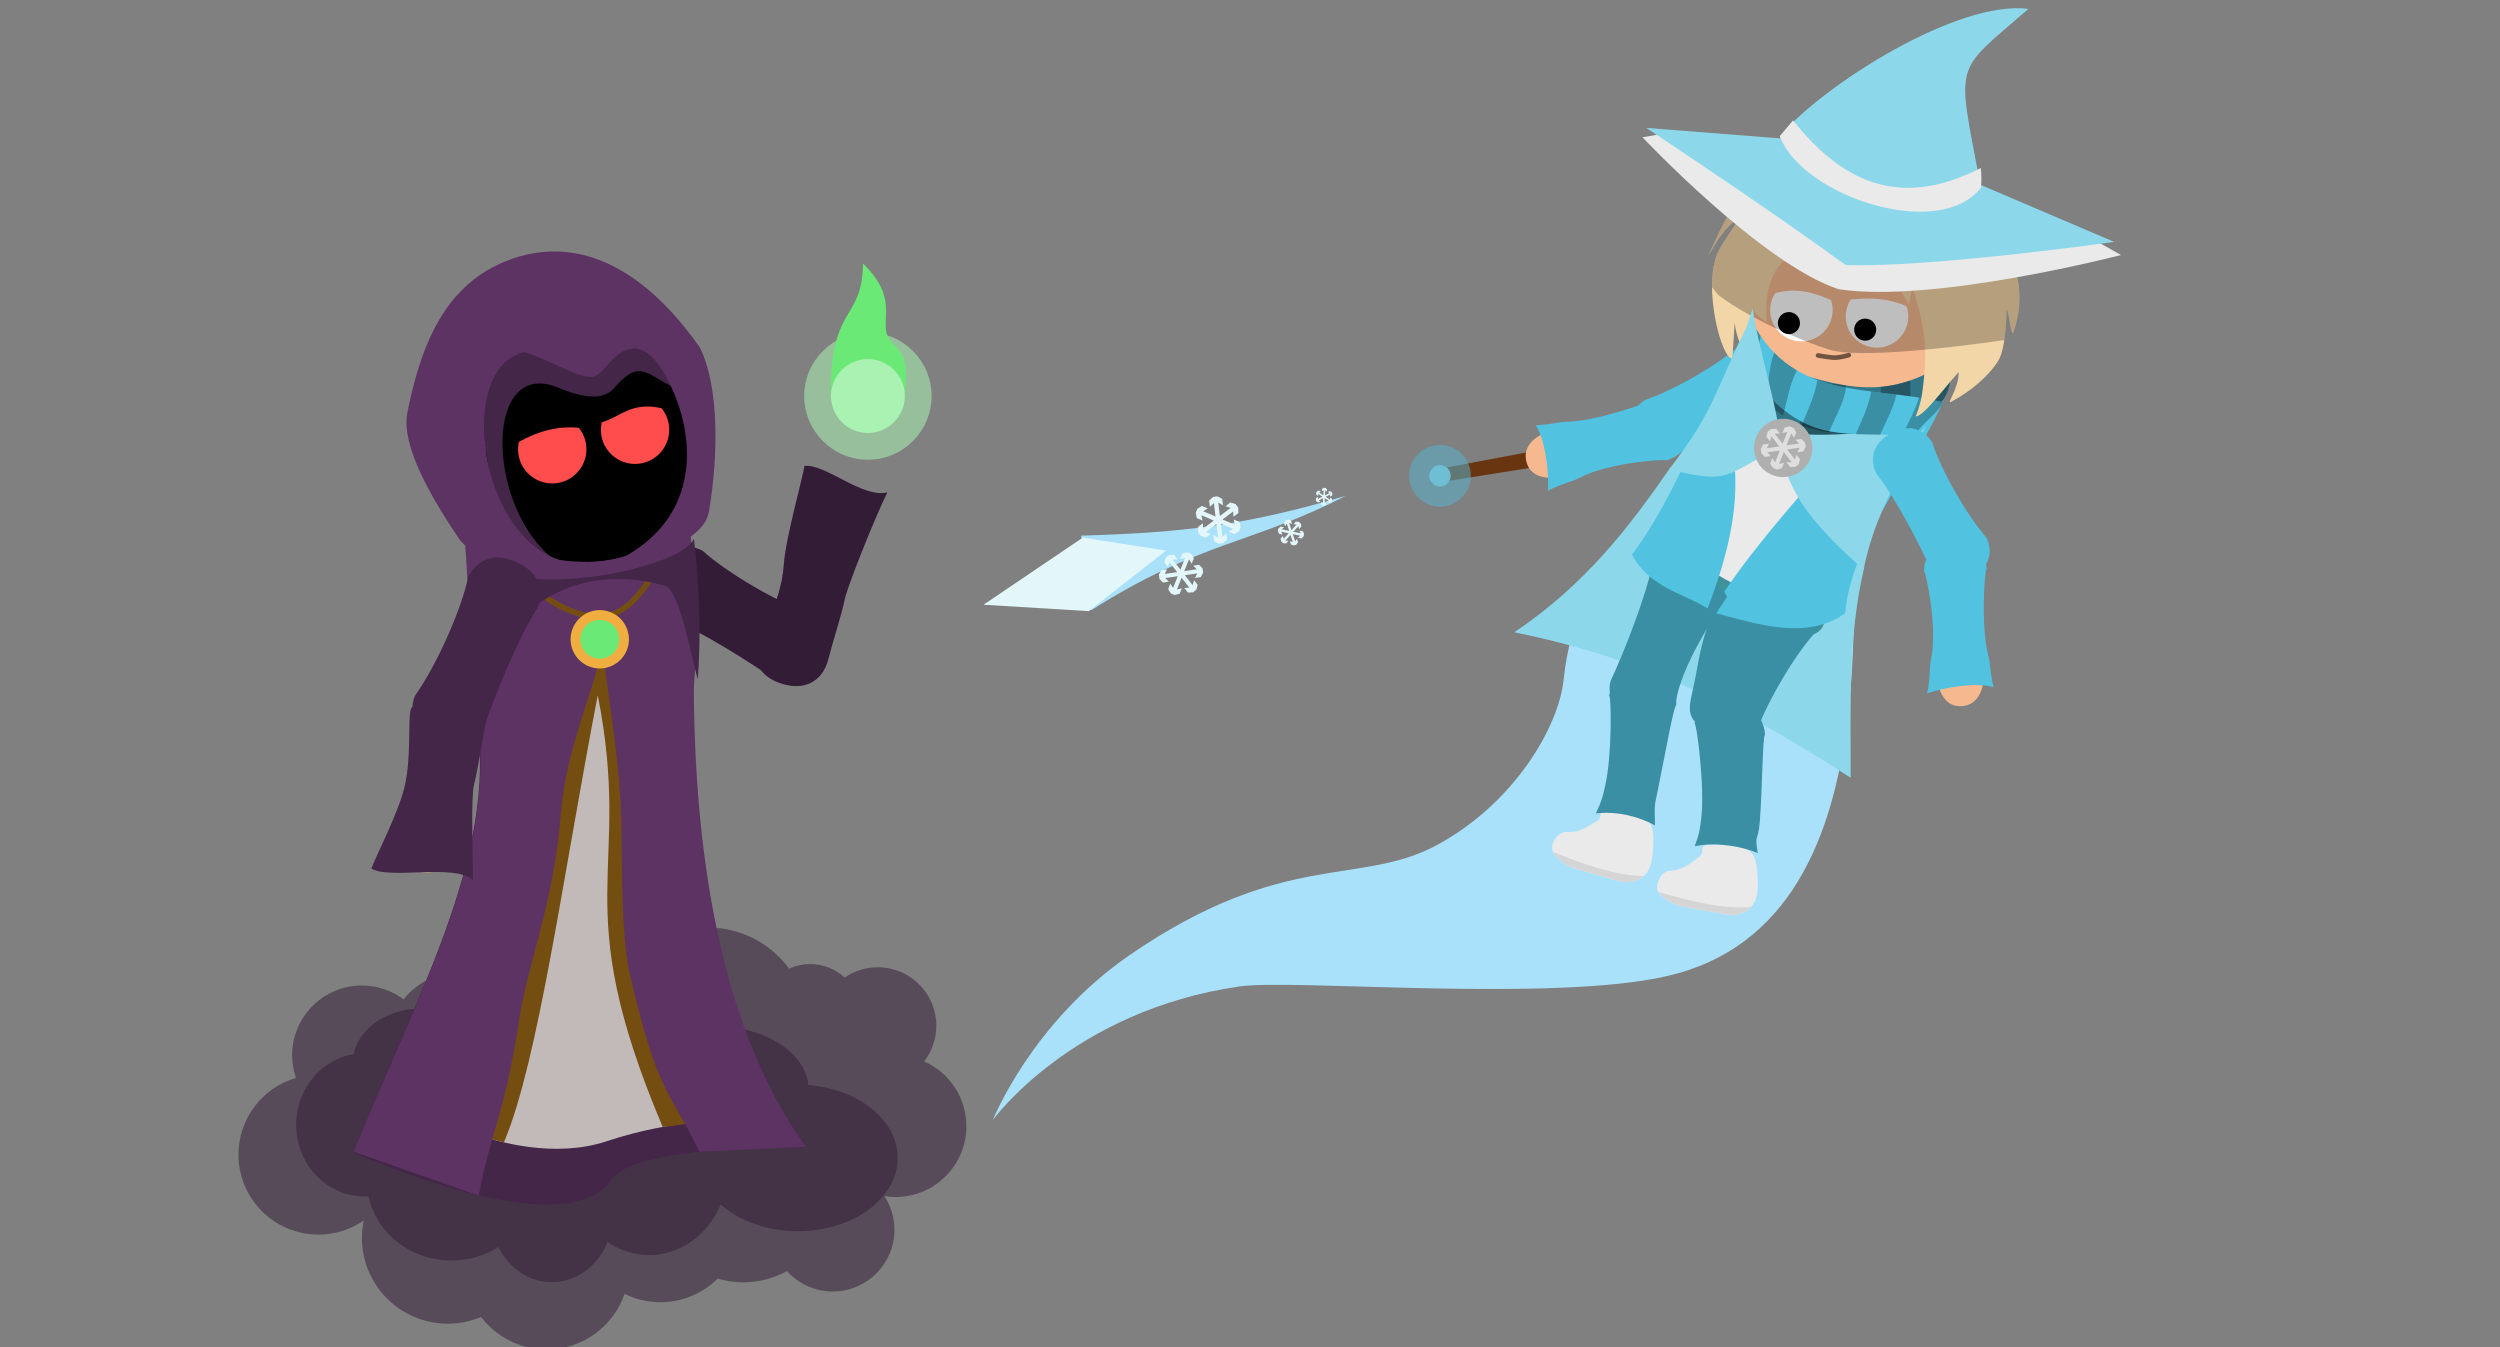 <?xml version="1.0" encoding="UTF-8" standalone="no"?>
<!-- Created with Inkscape (http://www.inkscape.org/) -->

<svg
   xmlns:dc="http://purl.org/dc/elements/1.1/"
   xmlns:cc="http://creativecommons.org/ns#"
   xmlns:rdf="http://www.w3.org/1999/02/22-rdf-syntax-ns#"
   xmlns:svg="http://www.w3.org/2000/svg"
   xmlns="http://www.w3.org/2000/svg"
   xmlns:sodipodi="http://sodipodi.sourceforge.net/DTD/sodipodi-0.dtd"
   xmlns:inkscape="http://www.inkscape.org/namespaces/inkscape"
   width="1164.236"
   height="627.309"
   viewBox="0 0 1164.236 627.309"
   id="svg9891"
   version="1.1"
   inkscape:version="0.91 r13725"
   sodipodi:docname="top-picture.svg"
   inkscape:export-filename="C:\Users\Ben\Pictures\Inkscape\Exports\lilithDraft.png"
   inkscape:export-xdpi="90"
   inkscape:export-ydpi="90">
  <rect x="0" y="0" width="1164.236" height="627.309" fill="#808080" stroke="none"/>
  <defs
     id="defs9893" />
  <sodipodi:namedview
     id="base"
     pagecolor="#ffffff"
     bordercolor="#666666"
     borderopacity="1.0"
     inkscape:pageopacity="0.0"
     inkscape:pageshadow="2"
     inkscape:zoom="0.5"
     inkscape:cx="1401.5416"
     inkscape:cy="626.16793"
     inkscape:document-units="px"
     inkscape:current-layer="layer1"
     showgrid="false"
     units="px"
     inkscape:window-width="2560"
     inkscape:window-height="1377"
     inkscape:window-x="1912"
     inkscape:window-y="-8"
     inkscape:window-maximized="1"
     fit-margin-top="0"
     fit-margin-left="0"
     fit-margin-right="0"
     fit-margin-bottom="0" />
  <g
     inkscape:label="Layer 1"
     inkscape:groupmode="layer"
     id="layer1"
     transform="translate(0,-425.054)">
    <path
       style="fill:#331c36;fill-opacity:0.523;stroke:none;stroke-width:2.6;stroke-miterlimit:4;stroke-dasharray:none;stroke-opacity:1"
       d="m 329.793,857 c 14.891,0.021 28.882,7.134 37.672,19.154 3.085,-1.412 6.436,-2.146 9.828,-2.154 5.956,0.01 11.691,2.255 16.068,6.293 4.541,-3.121 9.921,-4.792 15.432,-4.793 15.05,0 27.25,12.2 27.25,27.25 -0.006,6.009 -1.999,11.848 -5.668,16.607 11.94,5.273 19.65,17.089 19.668,30.143 0,18.225 -14.775,33 -33,33 -1.736,-0.01 -3.468,-0.149 -5.182,-0.428 3.046,4.662 4.672,10.109 4.682,15.678 0,15.878 -12.872,28.75 -28.75,28.75 -8.126,-0.012 -15.867,-3.463 -21.309,-9.498 -6.258,3.429 -13.28,5.227 -20.416,5.229 -4.011,-0.01 -8.001,-0.583 -11.852,-1.709 -7.103,7.023 -16.685,10.967 -26.674,10.979 -5.781,-0.01 -11.484,-1.337 -16.674,-3.883 -5.369,15.477 -19.944,25.863 -36.326,25.883 -11.973,-0.019 -23.256,-5.607 -30.527,-15.119 -4.899,2.057 -10.159,3.118 -15.473,3.119 -22.091,0 -40,-17.909 -40,-40 0.015,-2.713 0.305,-5.417 0.867,-8.07 -6.212,4.277 -13.575,6.568 -21.117,6.57 -20.573,0 -37.25,-16.677 -37.25,-37.25 0.011,-16.533 10.919,-31.081 26.787,-35.725 -1.172,-3.386 -1.776,-6.942 -1.787,-10.525 0,-17.949 14.551,-32.5 32.5,-32.5 6.999,0.012 13.808,2.284 19.412,6.477 6.157,-7.872 15.594,-12.473 25.588,-12.477 13.929,0.014 26.3,8.903 30.758,22.1 0.663,-0.046 1.328,-0.08 1.992,-0.1 1.443,0.011 2.885,0.083 4.322,0.217 5.121,-14.779 19.036,-24.697 34.678,-24.717 2.29,0.01 4.575,0.231 6.824,0.664 8.789,-12.025 22.781,-19.142 37.676,-19.164 z"
       id="path7996"
       inkscape:connector-curvature="0"
       sodipodi:nodetypes="ccccccccccccccccccccccccccccccccccc" />
    <path
       style="fill:#aae1fa;fill-opacity:1;fill-rule:evenodd;stroke:none;stroke-width:1px;stroke-linecap:butt;stroke-linejoin:miter;stroke-opacity:1"
       d="m 863.685,625.216 c -6.925,46.832 27.315,228.456 -87.662,254.464 -54.218,12.264 -173.564,1.162 -198.608,4.731 -78.121,11.133 -115.031,62.182 -115.031,62.182 0,0 18.066,-45.485 63.926,-76.942 71.489,-49.037 106.777,-31.73 142.614,-50.936 35.977,-19.281 57.027,-54.962 59.281,-77.39 5.64,-56.103 47.395,-88.203 99.304,-145.555 33.552,6.315 8.227,10.242 36.176,29.446 z"
       id="path11682"
       inkscape:connector-curvature="0"
       sodipodi:nodetypes="csscssscc" />
    <g
       transform="matrix(-0.949,-0.381,-0.381,0.949,2661.233,1301.529)"
       id="g5520-2-6-6-95-2-6-0-5-5-4-7"
       inkscape:export-filename="C:\Users\benja_000\Pictures\eshvolution.png"
       inkscape:export-xdpi="42.369999"
       inkscape:export-ydpi="42.369999">
      <path
         style="fill:#8cd8ea;fill-opacity:1;fill-rule:evenodd;stroke:none;stroke-width:1px;stroke-linecap:butt;stroke-linejoin:miter;stroke-opacity:1"
         d="m 1850.245,97.594 c -4.954,32.711 -18.112,61.339 -29.969,91.289 50.349,-9.764 101.33,-16.46 166.833,-4.419 -21.862,-32.041 -30.73,-63.943 -37.992,-95.984 l -18.355,-19.473 z"
         id="path5582-2-7-0-9-3-6-3-8"
         inkscape:connector-curvature="0"
         sodipodi:nodetypes="cccccc" />
      <g
         transform="matrix(0.979,0.202,-0.202,0.979,12.519,-385.062)"
         id="g6781-1-6-7-2-9-9-3-8-3-2">
        <path
           style="color:#000000;font-style:normal;font-variant:normal;font-weight:normal;font-stretch:normal;font-size:medium;line-height:normal;font-family:sans-serif;text-indent:0;text-align:start;text-decoration:none;text-decoration-line:none;text-decoration-style:solid;text-decoration-color:#000000;letter-spacing:normal;word-spacing:normal;text-transform:none;direction:ltr;block-progression:tb;writing-mode:lr-tb;baseline-shift:baseline;text-anchor:start;white-space:normal;clip-rule:nonzero;display:inline;overflow:visible;visibility:visible;opacity:1;isolation:auto;mix-blend-mode:normal;color-interpolation:sRGB;color-interpolation-filters:linearRGB;solid-color:#000000;solid-opacity:1;fill:#eaeaea;fill-opacity:1;fill-rule:evenodd;stroke:none;stroke-width:20.279;stroke-linecap:butt;stroke-linejoin:round;stroke-miterlimit:4;stroke-dasharray:none;stroke-dashoffset:0;stroke-opacity:1;color-rendering:auto;image-rendering:auto;shape-rendering:auto;text-rendering:auto;enable-background:accumulate"
           d="m 1937.205,237.146 c -1.264,0 -6.965,-0.748 -10.06,0.523 -3.896,1.6 -5.305,5.998 -7.01,14.62 -3.06,15.471 10.929,15.905 10.929,15.905 l 20.733,-0.036 c 0,0 6.977,0.341 12.272,-4.521 2.445,-2.244 0.882,-9.659 -3.797,-10.605 -4.66,-0.943 -8.126,-4.464 -11.947,-8.865 -1.569,-1.808 0.728,-3.746 -1.112,-5.043 -1.796,-1.265 -7.72,-1.912 -10.008,-1.977 z"
           id="path4645-2-3-6-2-1-5-0-0-1-9-5-4-5-0-9-0-0-4-7-2-1-5-9-0-4"
           inkscape:connector-curvature="0"
           sodipodi:nodetypes="cssccsssscc"
           inkscape:export-filename="C:\Users\benja_000\Pictures\esharp.png"
           inkscape:export-xdpi="90"
           inkscape:export-ydpi="90" />
        <path
           style="color:#000000;font-style:normal;font-variant:normal;font-weight:normal;font-stretch:normal;font-size:medium;line-height:normal;font-family:sans-serif;text-indent:0;text-align:start;text-decoration:none;text-decoration-line:none;text-decoration-style:solid;text-decoration-color:#000000;letter-spacing:normal;word-spacing:normal;text-transform:none;direction:ltr;block-progression:tb;writing-mode:lr-tb;baseline-shift:baseline;text-anchor:start;white-space:normal;clip-rule:nonzero;display:inline;overflow:visible;visibility:visible;opacity:1;isolation:auto;mix-blend-mode:normal;color-interpolation:sRGB;color-interpolation-filters:linearRGB;solid-color:#000000;solid-opacity:1;fill:#d5d5d5;fill-opacity:1;fill-rule:evenodd;stroke:none;stroke-width:20.279;stroke-linecap:butt;stroke-linejoin:round;stroke-miterlimit:4;stroke-dasharray:none;stroke-dashoffset:0;stroke-opacity:1;color-rendering:auto;image-rendering:auto;shape-rendering:auto;text-rendering:auto;enable-background:accumulate"
           d="m 1921.316,262.837 c 3.139,5.151 9.748,5.356 9.748,5.356 l 20.733,-0.036 c 0,0 6.977,0.341 12.272,-4.521 -15.461,1.43 -29.716,2.704 -42.753,-0.799 z"
           id="path4645-2-3-6-2-1-5-0-0-1-9-5-4-5-0-9-44-7-6-1-2-4-5-4-6-7-8"
           inkscape:connector-curvature="0"
           sodipodi:nodetypes="ccccc"
           inkscape:export-filename="C:\Users\benja_000\Pictures\esharp.png"
           inkscape:export-xdpi="90"
           inkscape:export-ydpi="90" />
      </g>
      <path
         sodipodi:nodetypes="cczcczc"
         inkscape:connector-curvature="0"
         id="path4645-2-50-5-9-4-9-0-9-4-2-5-7-4-2-5-1-8-6"
         d="m 1940.479,24.883 c 5.011,10.527 19.158,29.233 30.874,39.334 0,0 7.569,9.722 -3.841,18.678 -11.409,8.956 -19.056,-0.706 -19.056,-0.706 -6.915,-10.505 -20.268,-29.369 -30.874,-39.334 0,0 -8.179,-9.925 3.51,-19.1 11.689,-9.175 19.387,1.128 19.387,1.128 z"
         style="color:#000000;font-style:normal;font-variant:normal;font-weight:normal;font-stretch:normal;font-size:medium;line-height:normal;font-family:sans-serif;text-indent:0;text-align:start;text-decoration:none;text-decoration-line:none;text-decoration-style:solid;text-decoration-color:#000000;letter-spacing:normal;word-spacing:normal;text-transform:none;direction:ltr;block-progression:tb;writing-mode:lr-tb;baseline-shift:baseline;text-anchor:start;white-space:normal;clip-rule:nonzero;display:inline;overflow:visible;visibility:visible;opacity:1;isolation:auto;mix-blend-mode:normal;color-interpolation:sRGB;color-interpolation-filters:linearRGB;solid-color:#000000;solid-opacity:1;fill:#51c3e0;fill-opacity:1;fill-rule:evenodd;stroke:none;stroke-width:20.279;stroke-linecap:butt;stroke-linejoin:round;stroke-miterlimit:4;stroke-dasharray:none;stroke-dashoffset:0;stroke-opacity:1;color-rendering:auto;image-rendering:auto;shape-rendering:auto;text-rendering:auto;enable-background:accumulate" />
      <g
         id="g6352-5-8-5-4-9-9-0-2-0-2"
         transform="matrix(-1.477,-0.634,0.774,-1.189,1637.806,1282.916)">
        <g
           id="g9816-67-8"
           transform="matrix(-0.992,-0.432,0.336,-0.862,89.911,1697.651)">
          <path
             style="fill:#683510;fill-opacity:1;fill-rule:evenodd;stroke:none;stroke-width:1px;stroke-linecap:butt;stroke-linejoin:miter;stroke-opacity:1"
             d="m 173.639,868.038 24.894,-7.651 -1.624,-4.214 -26.442,7.145 z"
             id="path7700-5-0-7-3-4"
             inkscape:connector-curvature="0"
             inkscape:export-filename="/Users/Ben/snowberry/Assets/resources/characters/esharp-magic.png"
             inkscape:export-xdpi="300.03195"
             inkscape:export-ydpi="300.03195" />
          <ellipse
             transform="matrix(-0.29,-0.957,0.979,-0.203,0,0)"
             ry="8.533"
             rx="10.352"
             style="color:#000000;clip-rule:nonzero;display:inline;overflow:visible;visibility:visible;opacity:1;isolation:auto;mix-blend-mode:normal;color-interpolation:sRGB;color-interpolation-filters:linearRGB;solid-color:#000000;solid-opacity:1;fill:#59afca;fill-opacity:0.549;fill-rule:evenodd;stroke:none;stroke-width:5;stroke-linecap:butt;stroke-linejoin:miter;stroke-miterlimit:4;stroke-dasharray:none;stroke-dashoffset:0;stroke-opacity:0.635;color-rendering:auto;image-rendering:auto;shape-rendering:auto;text-rendering:auto;enable-background:accumulate"
             id="path7702-7-9-5-1-4-8"
             cx="-884.154"
             cy="-59.136"
             inkscape:export-filename="/Users/Ben/snowberry/Assets/resources/characters/esharp-magic.png"
             inkscape:export-xdpi="300.03195"
             inkscape:export-ydpi="300.03195" />
          <ellipse
             transform="matrix(-0.29,-0.957,0.979,-0.203,0,0)"
             ry="2.963"
             rx="3.595"
             style="color:#000000;clip-rule:nonzero;display:inline;overflow:visible;visibility:visible;opacity:1;isolation:auto;mix-blend-mode:normal;color-interpolation:sRGB;color-interpolation-filters:linearRGB;solid-color:#000000;solid-opacity:1;fill:#6ebfd4;fill-opacity:1;fill-rule:evenodd;stroke:none;stroke-width:5;stroke-linecap:butt;stroke-linejoin:miter;stroke-miterlimit:4;stroke-dasharray:none;stroke-dashoffset:0;stroke-opacity:0.635;color-rendering:auto;image-rendering:auto;shape-rendering:auto;text-rendering:auto;enable-background:accumulate"
             id="path7702-9-7-1-0-9"
             cx="-884.154"
             cy="-59.136"
             inkscape:export-filename="/Users/Ben/snowberry/Assets/resources/characters/esharp-magic.png"
             inkscape:export-xdpi="300.03195"
             inkscape:export-ydpi="300.03195" />
        </g>
        <path
           sodipodi:nodetypes="czc"
           inkscape:connector-curvature="0"
           id="path4645-2-3-2-5-1-7-0-0-6-1-9-7-4-9-6-3-1-9-1-9"
           d="m 215.179,885.953 c 0,0 -8.81,-2.123 -8.694,-9.609 0.116,-7.486 8.927,-5.414 8.927,-5.414"
           style="color:#000000;font-style:normal;font-variant:normal;font-weight:normal;font-stretch:normal;font-size:medium;line-height:normal;font-family:sans-serif;text-indent:0;text-align:start;text-decoration:none;text-decoration-line:none;text-decoration-style:solid;text-decoration-color:#000000;letter-spacing:normal;word-spacing:normal;text-transform:none;direction:ltr;block-progression:tb;writing-mode:lr-tb;baseline-shift:baseline;text-anchor:start;white-space:normal;clip-rule:nonzero;display:inline;overflow:visible;visibility:visible;opacity:1;isolation:auto;mix-blend-mode:normal;color-interpolation:sRGB;color-interpolation-filters:linearRGB;solid-color:#000000;solid-opacity:1;fill:#f6b88f;fill-opacity:1;fill-rule:evenodd;stroke:none;stroke-width:20.279;stroke-linecap:butt;stroke-linejoin:round;stroke-miterlimit:4;stroke-dasharray:none;stroke-dashoffset:0;stroke-opacity:1;color-rendering:auto;image-rendering:auto;shape-rendering:auto;text-rendering:auto;enable-background:accumulate" />
        <path
           inkscape:transform-center-y="-2.7779195"
           inkscape:transform-center-x="-24.243661"
           sodipodi:nodetypes="csccsczcc"
           inkscape:connector-curvature="0"
           id="path4645-2-3-8-8-3-6-6-0-0-5-7-8-0-2-6-7-0-8-2"
           d="m 245.236,895.391 c 0.133,-0.645 -16.113,-6.547 -24.796,-6.583 -3.206,-0.013 -3.114,-0.608 -9.32,-0.935 1.902,-4.417 1.247,-15.042 -0.16,-21.419 3.742,2.096 6.771,2.483 10.041,4.184 8.588,4.468 24.934,5.379 24.872,4.774 0,0 8.122,1.58 7.797,11.78 -0.325,10.199 -8.434,8.199 -8.434,8.199 z"
           style="color:#000000;font-style:normal;font-variant:normal;font-weight:normal;font-stretch:normal;font-size:medium;line-height:normal;font-family:sans-serif;text-indent:0;text-align:start;text-decoration:none;text-decoration-line:none;text-decoration-style:solid;text-decoration-color:#000000;letter-spacing:normal;word-spacing:normal;text-transform:none;direction:ltr;block-progression:tb;writing-mode:lr-tb;baseline-shift:baseline;text-anchor:start;white-space:normal;clip-rule:nonzero;display:inline;overflow:visible;visibility:visible;opacity:1;isolation:auto;mix-blend-mode:normal;color-interpolation:sRGB;color-interpolation-filters:linearRGB;solid-color:#000000;solid-opacity:1;fill:#51c3e0;fill-opacity:1;fill-rule:evenodd;stroke:none;stroke-width:20.279;stroke-linecap:butt;stroke-linejoin:round;stroke-miterlimit:4;stroke-dasharray:none;stroke-dashoffset:0;stroke-opacity:1;color-rendering:auto;image-rendering:auto;shape-rendering:auto;text-rendering:auto;enable-background:accumulate" />
      </g>
      <path
         sodipodi:nodetypes="sssssssss"
         inkscape:connector-curvature="0"
         id="rect5069-7-3-0-1-4-4-3-7-2-5-8-4-8-9"
         d="m 1867.914,106.746 66.525,0 c 5.701,0 11.657,-1.855 10.828,3.559 l -3.089,20.19 c -0.828,5.414 -2.514,5.895 -7.739,8.036 -23.662,9.697 -44.832,7.319 -66.525,0 -5.365,-1.81 -10.29,-4.403 -10.29,-9.873 l 0,-12.04 c 0,-5.47 4.59,-9.873 10.29,-9.873 z"
         style="fill:#3e9298;fill-opacity:1;stroke:none;stroke-width:25;stroke-linecap:round;stroke-linejoin:round;stroke-miterlimit:4;stroke-dasharray:none;stroke-opacity:1" />
      <path
         sodipodi:nodetypes="cczsscc"
         inkscape:connector-curvature="0"
         id="path4645-2-50-5-9-4-9-0-9-41-9-2-6-9-8-9-0-0-1"
         d="m 1859.322,132.151 c 5.1,12.122 9.044,38.002 8.561,52.288 0,0 2.292,12.149 18.261,9.788 15.968,-2.361 13.908,-7.054 16.773,-21.49 2.351,-11.845 3.473,-16.214 3.869,-30.944 0.279,-10.391 -9.584,-22.258 -21.441,-26.069 -11.043,-3.469 -29.388,7.569 -26.024,16.426 z"
         style="color:#000000;font-style:normal;font-variant:normal;font-weight:normal;font-stretch:normal;font-size:medium;line-height:normal;font-family:sans-serif;text-indent:0;text-align:start;text-decoration:none;text-decoration-line:none;text-decoration-style:solid;text-decoration-color:#000000;letter-spacing:normal;word-spacing:normal;text-transform:none;direction:ltr;block-progression:tb;writing-mode:lr-tb;baseline-shift:baseline;text-anchor:start;white-space:normal;clip-rule:nonzero;display:inline;overflow:visible;visibility:visible;opacity:1;isolation:auto;mix-blend-mode:normal;color-interpolation:sRGB;color-interpolation-filters:linearRGB;solid-color:#000000;solid-opacity:1;fill:#3b8fa4;fill-opacity:1;fill-rule:evenodd;stroke:none;stroke-width:20.279;stroke-linecap:butt;stroke-linejoin:round;stroke-miterlimit:4;stroke-dasharray:none;stroke-dashoffset:0;stroke-opacity:1;color-rendering:auto;image-rendering:auto;shape-rendering:auto;text-rendering:auto;enable-background:accumulate" />
      <g
         id="g7035-97-1-8-2-1-4-16-7">
        <path
           style="fill:#eaeaea;fill-opacity:1;stroke:none;stroke-width:2.137;stroke-miterlimit:4;stroke-dasharray:none;stroke-opacity:1"
           d="m 1863.102,30.159 65.698,0 c 6.743,0 8.546,5.863 10.386,12.35 6.591,23.241 -0.662,45.253 -1.245,67.896 -0.174,6.741 -5.646,10.473 -12.171,12.171 -20.384,5.306 -40.343,6.778 -59.385,0 -6.353,-2.261 -12.712,-5.45 -12.171,-12.171 1.824,-22.692 3.84,-43.138 5.832,-66.832 0.586,-6.971 -3.687,-13.414 3.057,-13.414 z"
           id="rect4551-3-2-5-4-7-4-9-6-2-9-95-8-2-7-1-6-7-1"
           inkscape:connector-curvature="0"
           sodipodi:nodetypes="sssssssss"
           inkscape:export-filename="C:\Users\benja_000\Pictures\esharp.png"
           inkscape:export-xdpi="90"
           inkscape:export-ydpi="90" />
      </g>
      <g
         id="g7318-4-8-33-8-3-5-5-2">
        <path
           style="fill:#51c3e0;fill-opacity:1;fill-rule:evenodd;stroke:none;stroke-width:0.811px;stroke-linecap:butt;stroke-linejoin:miter;stroke-opacity:1"
           d="m 1885.357,65.474 c -2.975,-13.514 -17.357,-29.683 -23.974,-45.498 -0.261,-0.623 -15.645,-6.042 -16.324,-6.277 0.715,32.468 15.203,75.036 5.424,106.562 11.432,18.284 36.235,19.695 56.738,22.159 -4.253,-29.093 -20.914,-72.629 -21.864,-76.945 z"
           id="path5140-4-3-8-2-7-2-7-0-51-2-3-2-7-6-5-5"
           inkscape:connector-curvature="0"
           sodipodi:nodetypes="sscccs" />
      </g>
      <path
         sodipodi:nodetypes="cczcczc"
         inkscape:connector-curvature="0"
         id="path4645-2-50-5-9-4-9-0-9-41-2-5-87-2-9-8-7-7-01-0"
         d="m 1903.231,133.436 c 2.446,11.647 7.4,37.581 3.84,52.603 0,0 -0.256,12.395 15.227,13.576 15.482,1.181 15.844,-11.206 15.844,-11.206 -0.804,-12.689 -0.636,-41.44 2.062,-55.729 0,0 -2.244,-1.969 -18.107,-3.179 -15.862,-1.21 -18.865,3.936 -18.865,3.936 z"
         style="color:#000000;font-style:normal;font-variant:normal;font-weight:normal;font-stretch:normal;font-size:medium;line-height:normal;font-family:sans-serif;text-indent:0;text-align:start;text-decoration:none;text-decoration-line:none;text-decoration-style:solid;text-decoration-color:#000000;letter-spacing:normal;word-spacing:normal;text-transform:none;direction:ltr;block-progression:tb;writing-mode:lr-tb;baseline-shift:baseline;text-anchor:start;white-space:normal;clip-rule:nonzero;display:inline;overflow:visible;visibility:visible;opacity:1;isolation:auto;mix-blend-mode:normal;color-interpolation:sRGB;color-interpolation-filters:linearRGB;solid-color:#000000;solid-opacity:1;fill:#3b8fa4;fill-opacity:1;fill-rule:evenodd;stroke:none;stroke-width:20.279;stroke-linecap:butt;stroke-linejoin:round;stroke-miterlimit:4;stroke-dasharray:none;stroke-dashoffset:0;stroke-opacity:1;color-rendering:auto;image-rendering:auto;shape-rendering:auto;text-rendering:auto;enable-background:accumulate"
         inkscape:transform-center-x="-7.3075655"
         inkscape:transform-center-y="22.054611" />
      <g
         id="g6781-8-58-7-4-2-8-3-75-7"
         transform="matrix(0.994,0.106,-0.106,0.994,9.086,-199.448)"
         inkscape:transform-center-x="-41.767294"
         inkscape:transform-center-y="84.790715">
        <path
           style="color:#000000;font-style:normal;font-variant:normal;font-weight:normal;font-stretch:normal;font-size:medium;line-height:normal;font-family:sans-serif;text-indent:0;text-align:start;text-decoration:none;text-decoration-line:none;text-decoration-style:solid;text-decoration-color:#000000;letter-spacing:normal;word-spacing:normal;text-transform:none;direction:ltr;block-progression:tb;writing-mode:lr-tb;baseline-shift:baseline;text-anchor:start;white-space:normal;clip-rule:nonzero;display:inline;overflow:visible;visibility:visible;opacity:1;isolation:auto;mix-blend-mode:normal;color-interpolation:sRGB;color-interpolation-filters:linearRGB;solid-color:#000000;solid-opacity:1;fill:#eaeaea;fill-opacity:1;fill-rule:evenodd;stroke:none;stroke-width:20.279;stroke-linecap:butt;stroke-linejoin:round;stroke-miterlimit:4;stroke-dasharray:none;stroke-dashoffset:0;stroke-opacity:1;color-rendering:auto;image-rendering:auto;shape-rendering:auto;text-rendering:auto;enable-background:accumulate"
           d="m 1937.205,237.146 c -1.264,0 -6.965,-0.748 -10.06,0.523 -3.896,1.6 -5.305,5.998 -7.01,14.62 -3.06,15.471 10.929,15.905 10.929,15.905 l 20.733,-0.036 c 0,0 6.977,0.341 12.272,-4.521 2.445,-2.244 0.882,-9.659 -3.797,-10.605 -4.66,-0.943 -8.126,-4.464 -11.947,-8.865 -1.569,-1.808 0.728,-3.746 -1.112,-5.043 -1.796,-1.265 -7.72,-1.912 -10.008,-1.977 z"
           id="path4645-2-3-6-2-1-5-0-0-1-9-5-4-5-0-9-7-68-6-8-0-6-6-1-3"
           inkscape:connector-curvature="0"
           sodipodi:nodetypes="cssccsssscc"
           inkscape:export-filename="C:\Users\benja_000\Pictures\esharp.png"
           inkscape:export-xdpi="90"
           inkscape:export-ydpi="90" />
        <path
           style="color:#000000;font-style:normal;font-variant:normal;font-weight:normal;font-stretch:normal;font-size:medium;line-height:normal;font-family:sans-serif;text-indent:0;text-align:start;text-decoration:none;text-decoration-line:none;text-decoration-style:solid;text-decoration-color:#000000;letter-spacing:normal;word-spacing:normal;text-transform:none;direction:ltr;block-progression:tb;writing-mode:lr-tb;baseline-shift:baseline;text-anchor:start;white-space:normal;clip-rule:nonzero;display:inline;overflow:visible;visibility:visible;opacity:1;isolation:auto;mix-blend-mode:normal;color-interpolation:sRGB;color-interpolation-filters:linearRGB;solid-color:#000000;solid-opacity:1;fill:#d5d5d5;fill-opacity:1;fill-rule:evenodd;stroke:none;stroke-width:20.279;stroke-linecap:butt;stroke-linejoin:round;stroke-miterlimit:4;stroke-dasharray:none;stroke-dashoffset:0;stroke-opacity:1;color-rendering:auto;image-rendering:auto;shape-rendering:auto;text-rendering:auto;enable-background:accumulate"
           d="m 1921.316,262.837 c 3.139,5.151 9.748,5.356 9.748,5.356 l 20.733,-0.036 c 0,0 6.977,0.341 12.272,-4.521 -15.461,1.43 -29.716,2.704 -42.753,-0.799 z"
           id="path4645-2-3-6-2-1-5-0-0-1-9-5-4-5-0-9-44-76-2-0-6-2-0-1-7-7"
           inkscape:connector-curvature="0"
           sodipodi:nodetypes="ccccc"
           inkscape:export-filename="C:\Users\benja_000\Pictures\esharp.png"
           inkscape:export-xdpi="90"
           inkscape:export-ydpi="90" />
      </g>
      <g
         id="g6352-0-2-7-04-9-1-6-8-0-6-3"
         transform="matrix(0.745,-1.491,-1.475,-0.408,3044.96,920.464)"
         style="fill:#242424;fill-opacity:1"
         inkscape:transform-center-x="-29.927033"
         inkscape:transform-center-y="51.610061">
        <path
           inkscape:transform-center-y="-2.7779195"
           inkscape:transform-center-x="-24.243661"
           sodipodi:nodetypes="csccsczcc"
           inkscape:connector-curvature="0"
           id="path4645-2-3-8-8-3-6-6-0-0-7-0-0-1-5-4-3-8-8-0-7"
           d="m 246.024,896.245 c 0.133,-0.645 -15.722,-5.08 -24.602,-7.797 -3.217,-0.985 -3.017,-1.215 -9.223,-1.542 1.902,-4.417 2.875,-11.203 1.467,-17.579 3.742,2.096 4.323,2.304 7.912,3.49 8.882,2.935 25.145,4.055 25.083,3.45 0,0 8.122,1.58 7.797,11.78 -0.325,10.199 -8.434,8.199 -8.434,8.199 z"
           style="color:#000000;font-style:normal;font-variant:normal;font-weight:normal;font-stretch:normal;font-size:medium;line-height:normal;font-family:sans-serif;text-indent:0;text-align:start;text-decoration:none;text-decoration-line:none;text-decoration-style:solid;text-decoration-color:#000000;letter-spacing:normal;word-spacing:normal;text-transform:none;direction:ltr;block-progression:tb;writing-mode:lr-tb;baseline-shift:baseline;text-anchor:start;white-space:normal;clip-rule:nonzero;display:inline;overflow:visible;visibility:visible;opacity:1;isolation:auto;mix-blend-mode:normal;color-interpolation:sRGB;color-interpolation-filters:linearRGB;solid-color:#000000;solid-opacity:1;fill:#3b8fa4;fill-opacity:1;fill-rule:evenodd;stroke:none;stroke-width:20.279;stroke-linecap:butt;stroke-linejoin:round;stroke-miterlimit:4;stroke-dasharray:none;stroke-dashoffset:0;stroke-opacity:1;color-rendering:auto;image-rendering:auto;shape-rendering:auto;text-rendering:auto;enable-background:accumulate" />
      </g>
      <g
         id="g6352-0-2-1-9-73-5-6-1-7-8-8-5"
         transform="matrix(0.896,-1.362,-1.479,-0.552,2968.836,1015.156)"
         style="fill:#242424;fill-opacity:1">
        <path
           inkscape:transform-center-y="-2.7779195"
           inkscape:transform-center-x="-24.243661"
           sodipodi:nodetypes="csccsczcc"
           inkscape:connector-curvature="0"
           id="path4645-2-3-8-8-3-6-6-0-0-7-0-9-4-6-8-4-9-1-1-1-2"
           d="m 246.024,896.245 c 0.133,-0.645 -15.91,-4.04 -24.796,-6.583 -6.542,-1.872 -2.87,-2.133 -9.076,-2.46 1.902,-4.417 2.922,-11.499 1.515,-17.876 3.742,2.096 4.323,2.304 7.912,3.49 8.882,2.935 27.286,4.309 27.224,3.705 0,0 5.981,1.326 5.656,11.525 -0.325,10.199 -8.434,8.199 -8.434,8.199 z"
           style="color:#000000;font-style:normal;font-variant:normal;font-weight:normal;font-stretch:normal;font-size:medium;line-height:normal;font-family:sans-serif;text-indent:0;text-align:start;text-decoration:none;text-decoration-line:none;text-decoration-style:solid;text-decoration-color:#000000;letter-spacing:normal;word-spacing:normal;text-transform:none;direction:ltr;block-progression:tb;writing-mode:lr-tb;baseline-shift:baseline;text-anchor:start;white-space:normal;clip-rule:nonzero;display:inline;overflow:visible;visibility:visible;opacity:1;isolation:auto;mix-blend-mode:normal;color-interpolation:sRGB;color-interpolation-filters:linearRGB;solid-color:#000000;solid-opacity:1;fill:#3b8fa4;fill-opacity:1;fill-rule:evenodd;stroke:none;stroke-width:20.279;stroke-linecap:butt;stroke-linejoin:round;stroke-miterlimit:4;stroke-dasharray:none;stroke-dashoffset:0;stroke-opacity:1;color-rendering:auto;image-rendering:auto;shape-rendering:auto;text-rendering:auto;enable-background:accumulate" />
      </g>
      <g
         id="g7324-28-1-1-5-4-3-1-2">
        <g
           transform="matrix(1.024,0,0,1.233,1690.235,-997.152)"
           id="g5267-3-6-3-7-3-6-7-0-1-3-6-6-3">
          <path
             sodipodi:nodetypes="sscccss"
             inkscape:connector-curvature="0"
             id="path5140-4-3-8-9-9-27-7-44-5-5-0-2-5-2-8"
             d="m 236.642,853.876 c 4.107,-5.971 2.055,-28.938 7.824,-38.798 0.239,-0.409 -0.037,8.216 0.369,8.025 2.256,26.337 0.653,66.794 9.401,92.366 -12.633,9.006 -27.499,6.102 -40.132,8.1 0.281,-24.595 5.138,-39.73 11.475,-51.013 4.767,-8.487 7.808,-13.947 11.063,-18.68 z"
             style="fill:#51c3e0;fill-opacity:1;fill-rule:evenodd;stroke:none;stroke-width:0.811px;stroke-linecap:butt;stroke-linejoin:miter;stroke-opacity:1" />
        </g>
      </g>
      <path
         style="fill:#8cd8ea;fill-opacity:1;fill-rule:evenodd;stroke:none;stroke-width:0.811px;stroke-linecap:butt;stroke-linejoin:miter;stroke-opacity:1"
         d="m 1905.474,60.982 c -2.975,-13.514 -37.865,-19.527 -44.482,-35.342 -0.261,-0.623 -13.064,-13.2 -13.743,-13.435 0.715,32.468 8.881,55.046 2.843,86.572 25.342,-9.243 46.166,-18.764 55.382,-37.795 z"
         id="path5140-4-3-8-2-7-2-7-0-8-8-1-7-5-0-3-7-1"
         inkscape:connector-curvature="0"
         sodipodi:nodetypes="csccc" />
      <g
         id="g5529-3-4-3-8-7-8-6-0"
         transform="matrix(0.968,0.253,-0.253,0.968,53.921,-479.163)">
        <g
           transform="translate(-64.559,-43.205)"
           id="g6112-5-5-6-0-1-1-4">
          <ellipse
             ry="48.466"
             rx="55.196"
             transform="matrix(0.978,-0.206,0.272,0.962,0,0)"
             cy="428.025"
             cx="1887.513"
             id="path4210-4-0-4-3-4-8-6-1-6-3-7-5-5-4-05-8-0-3-0-7"
             style="fill:#f6b88f;fill-opacity:1;stroke:none;stroke-width:2.137;stroke-miterlimit:4;stroke-dasharray:none;stroke-opacity:1"
             inkscape:export-filename="C:\Users\benja_000\Pictures\esharp.png"
             inkscape:export-xdpi="90"
             inkscape:export-ydpi="90" />
          <g
             transform="matrix(0.566,0.025,-0.025,0.566,1917.746,-285.63)"
             id="g4185-7-2-2-1-9-0-8-6-9-7-4-7-5-7-1-0-0-0-8-4-17-9"
             inkscape:export-filename="C:\Users\benja_000\Pictures\esharp.png"
             inkscape:export-xdpi="90"
             inkscape:export-ydpi="90">
            <path
               style="fill:#ffffff;fill-opacity:1;stroke:none;stroke-width:2.137;stroke-miterlimit:4;stroke-dasharray:none;stroke-opacity:1"
               d="m 154.936,583.772 c 13.151,-0.932 23.343,-11.873 23.342,-25.057 -0.008,-4.119 -1.029,-8.174 -2.973,-11.805 -15.715,-5.959 -30.964,-3.374 -45.209,1.891 -1.35,3.132 -2.047,6.507 -2.05,9.918 -2.8e-4,13.871 11.244,25.116 25.116,25.117 0.592,1.2e-4 1.184,-0.021 1.775,-0.062 z"
               id="path4138-6-7-9-7-5-5-2-4-2-9-8-1-1-4-6-7-4-9-0-2-64-2"
               inkscape:connector-curvature="0"
               sodipodi:nodetypes="cccccccc" />
            <circle
               style="fill:#000000;fill-opacity:1;stroke:none;stroke-width:2.137;stroke-miterlimit:4;stroke-dasharray:none;stroke-opacity:1"
               id="path4142-3-4-7-3-0-6-1-5-6-9-0-1-0-7-2-0-3-2-1-1-6-1"
               cx="162.311"
               cy="569.935"
               r="8.88" />
          </g>
          <g
             transform="matrix(0.566,0.025,-0.025,0.566,1882.954,-284.506)"
             id="g4185-7-2-2-1-4-0-6-3-1-8-4-8-5-0-3-3-2-6-3-8-2"
             inkscape:export-filename="C:\Users\benja_000\Pictures\esharp.png"
             inkscape:export-xdpi="90"
             inkscape:export-ydpi="90">
            <path
               style="fill:#ffffff;fill-opacity:1;stroke:none;stroke-width:2.137;stroke-miterlimit:4;stroke-dasharray:none;stroke-opacity:1"
               d="m 181.934,952.238 c -6.057,0.157 -10.963,4.97 -11.234,11.023 -0.082,1.892 0.302,3.774 1.119,5.482 6.908,1.6 13.933,2.277 20.801,0.066 0.685,-1.41 1.075,-2.946 1.146,-4.512 0.287,-6.37 -4.645,-11.767 -11.016,-12.053 -0.272,-0.012 -0.544,-0.015 -0.816,-0.008 z"
               transform="matrix(-2.173,0.098,-0.098,-2.173,643.92,2630.493)"
               id="path4138-6-7-9-7-4-8-8-5-9-3-5-9-9-6-4-3-4-7-0-5-3"
               inkscape:connector-curvature="0"
               sodipodi:nodetypes="cccccccc" />
            <circle
               style="fill:#000000;fill-opacity:1;stroke:none;stroke-width:2.137;stroke-miterlimit:4;stroke-dasharray:none;stroke-opacity:1"
               id="path4142-3-4-7-3-3-3-7-7-4-0-6-1-5-1-0-94-4-4-4-7-6"
               cx="162.082"
               cy="565.473"
               r="8.88" />
          </g>
          <g
             id="g5251-8-5-5-0-3-2-8-5-2-8-9-4-9-2-86-6"
             transform="matrix(1.218,-0.19,0.19,1.218,1572.011,-766.537)"
             inkscape:export-filename="C:\Users\benja_000\Pictures\esharp.png"
             inkscape:export-xdpi="90"
             inkscape:export-ydpi="90">
            <path
               style="fill:#317687;fill-opacity:1;fill-rule:evenodd;stroke:none;stroke-width:1px;stroke-linecap:butt;stroke-linejoin:miter;stroke-opacity:1"
               d="m 246.011,717.347 c -28.587,-0.95 -48.04,4.322 -68.943,-20.961 -5.618,16.721 1.465,18.159 7.029,29.691 28.629,9.218 38.634,14.568 50.204,12.204 4.524,-0.924 3.912,-3.182 10.121,-6.694 z"
               id="path4534-3-8-1-9-3-9-5-5-8-7-3-9-7-1-9-2-7-75-0"
               inkscape:connector-curvature="0"
               sodipodi:nodetypes="cccscc" />
            <path
               style="fill:#000000;fill-opacity:0.267;fill-rule:evenodd;stroke:none;stroke-width:1px;stroke-linecap:butt;stroke-linejoin:miter;stroke-opacity:1"
               d="m 183.192,702.982 c -2.034,-1.928 -4.072,-4.116 -6.125,-6.598 -3.41,10.15 -2.14,14.669 0.629,19.232 z m 0.904,23.094 c 4.097,1.319 7.813,2.559 11.207,3.709 l 3.914,-16.395 c -3.306,-1.285 -6.556,-2.996 -9.79,-5.272 z m 22.551,7.578 c 7.335,2.478 12.81,4.172 17.639,4.851 l -0.203,-20.263 c -4.637,-0.043 -8.023,-1.234 -12.277,-1.775 z m 34.257,2.542 c 2.675,-1.107 -0.423,-8.789 2.893,-10.665 l 2.213,-8.186 c -3.7,-0.123 -5.813,0.678 -9.23,0.684 z"
               id="path4534-3-8-1-5-3-9-8-1-6-6-5-7-3-6-5-0-8-3-4-9"
               inkscape:connector-curvature="0"
               sodipodi:nodetypes="ccccccccccccccccccc" />
            <path
               sodipodi:nodetypes="cccccc"
               inkscape:connector-curvature="0"
               id="path4534-7-7-0-5-6-6-7-8-5-0-5-3-2-0-7-3-7-9"
               d="m 175.63,712.457 c 28.555,1.649 52.478,14.702 75.59,-8.579 l -6.503,19.909 c -26.431,19.084 -38.541,7.855 -61.557,4.109 -1.124,-2.644 -2.793,-1.984 -3.544,-4.398 z"
               style="fill:#51c3e0;fill-opacity:1;fill-rule:evenodd;stroke:none;stroke-width:1px;stroke-linecap:butt;stroke-linejoin:miter;stroke-opacity:1" />
            <path
               sodipodi:nodetypes="ccccccccccccccccccccccccc"
               inkscape:connector-curvature="0"
               id="path4534-7-7-5-7-3-3-2-7-8-6-0-3-8-0-8-8-2-7-4"
               d="m 247.062,707.677 c 1.389,-1.143 2.775,-2.406 4.158,-3.799 l -5.946,20.362 c -1.481,1.069 -0.577,2.731 -1.988,3.61 2.127,-6.869 3.387,-13.594 3.776,-20.173 z m -8.9,23.048 c -2.476,1.23 -4.852,2.176 -7.152,2.881 -0.01,-5.807 0.878,-11.549 -0.332,-17.442 3.327,-0.854 6.617,-2.142 9.88,-3.991 0.373,6.184 -1.216,12.368 -2.396,18.552 z m -14.792,4.427 c -3.458,0.333 -7.257,0.142 -10.358,-0.286 -0.676,-5.904 -2.336,-11.982 -1.544,-17.628 3.734,0.343 7.404,0.467 11.022,0.218 -0.88,5.825 0.345,11.782 0.88,17.696 z m -20.078,-2.34 c -2.841,-0.743 -5.726,-1.569 -8.716,-2.365 -0.735,-5.347 -2.002,-10.827 -1.678,-15.909 3.146,0.508 6.239,1.037 9.286,1.508 -0.631,5.255 0.35,11.047 1.108,16.765 z m -16.545,-4.242 c -2.542,-0.523 -2.147,-2.062 -4.911,-2.366 -1.315,-4.948 -5.468,-8.8 -6.206,-13.748 3.032,0.175 6.011,0.479 8.943,0.854 0.129,5.153 1.209,10.2 2.174,15.26 z"
               style="fill:#000000;fill-opacity:0.268;fill-rule:evenodd;stroke:none;stroke-width:1px;stroke-linecap:butt;stroke-linejoin:miter;stroke-opacity:1" />
          </g>
          <path
             style="fill:none;fill-rule:evenodd;stroke:#000000;stroke-width:2.1;stroke-linecap:round;stroke-linejoin:miter;stroke-miterlimit:4;stroke-dasharray:none;stroke-opacity:0.543"
             d="m 1966.505,52.039 c 0,0 4.338,1.982 7.104,2.032 2.303,0.042 4.691,0.031 6.746,-0.101"
             id="path4381-5-0-7-7-6-5-2-1-6-5-7-0-4-4-4-2-78-1"
             inkscape:connector-curvature="0"
             sodipodi:nodetypes="csc" />
          <path
             inkscape:connector-curvature="0"
             style="fill:#f3d6a8;fill-opacity:1;fill-rule:evenodd;stroke:none;stroke-width:1px;stroke-linecap:butt;stroke-linejoin:miter;stroke-opacity:1"
             d="m 1954.099,-41.808 c -31.543,7.886 -54.175,22.662 -61.77,42.534 5.839,-9.015 11.951,-10.038 11.132,-8.633 -2.777,4.763 -5.737,10.101 -8.952,16.083 -2.648,8.309 -2.744,16.509 -1.017,24.185 0.597,2.652 3.225,-9.632 4.376,-10.106 -0.11,1.827 -2.01,17.75 0.793,23.735 3.915,8.359 11.36,15.867 18.817,21.19 2.635,1.88 -2.618,-5.743 -1.583,-13.772 5.199,7.217 13.095,21.884 16.851,22.51 -1.875,-7.946 -1.61,-10.367 -1.504,-18.105 0.124,-9.06 1.433,-21.108 9.537,-38.122 0.334,-0.809 0.535,-1.254 0.836,-1.967 l 0.674,8.289 c 4.5,-6.847 10.952,-15.235 18.766,-18.064 1.307,-0.234 2.588,-0.435 3.84,-0.609 0.022,4.982 -0.033,6.219 1.117,10.582 12.09,-8.758 20.624,-9.11 26.418,-7.992 2.843,0.973 5.849,2.181 9.094,3.658 6.661,7.758 5.569,21.183 3.871,28.222 4.021,-2.109 6.662,-3.28 7.312,-6.059 1.028,16.245 -3.372,15.943 -10.904,35.01 6.208,-8.822 15.449,-14.612 18.072,-27.02 l -1.004,16.539 c 4.956,0.826 17.675,-30.94 12.619,-47.175 -1.338,-4.295 -6.644,-13.915 -8.733,-18.521 7.669,8.27 8.771,11.066 12.926,20.859 -10.653,-35.522 -13.179,-29.445 -21.06,-36.73 -12.25,-18.094 -18.259,-18.785 -35.34,-15.593 -3.525,-4.068 -11.201,-8.423 -21.365,-9.506 -37.21,-2.472 -3.46,-1.746 -3.818,4.582 z"
             id="path4256-3-0-9-5-5-8-3-7-4-7-9-79-6-5-7-4-3-6-3-5"
             inkscape:export-filename="C:\Users\benja_000\Pictures\esharp.png"
             inkscape:export-xdpi="90"
             inkscape:export-ydpi="90"
             sodipodi:nodetypes="ccscccssccscccccccccccccscccccc" />
        </g>
        <path
           style="fill:#000000;fill-opacity:0.255;fill-rule:evenodd;stroke:none;stroke-width:1px;stroke-linecap:butt;stroke-linejoin:miter;stroke-opacity:1"
           d="m 1878.662,-91.495 c -22.41,1.395 11.164,1.408 10.877,6.482 -2.844,-0.784 -14.1,-1.1 -16.781,-0.715 -18.601,16.572 -41.874,15.063 -44.988,43.248 5.839,-9.015 11.952,-10.039 11.133,-8.635 -2.777,4.763 -5.739,10.102 -8.953,16.084 -2.648,8.309 -2.742,16.509 -1.016,24.186 0.597,2.652 3.224,-9.633 4.375,-10.107 -0.069,1.143 -0.838,7.811 -0.717,14.107 25.492,7.041 65.02,16.639 78.281,14.35 12.275,-2.119 37.776,-9.284 53.303,-18.248 1.227,-1.079 2.357,-2.174 3.398,-3.285 0.789,-5.868 0.758,-11.569 -0.644,-16.074 -1.338,-4.295 -6.643,-13.915 -8.732,-18.521 7.669,8.27 8.772,11.067 12.928,20.859 -10.653,-35.522 -13.179,-29.445 -21.061,-36.73 -12.25,-18.094 -18.259,-18.785 -35.34,-15.594 -3.525,-4.068 -11.203,-8.423 -21.367,-9.506 -1.14,-0.121 -7.501,-1.933 -14.695,-1.9 z"
           id="path5498-3-8-2-9-2-1-8-9"
           inkscape:connector-curvature="0"
           sodipodi:nodetypes="ccccsccccsccccccccc" />
        <g
           transform="matrix(1.651,-0.281,0.247,1.451,-912.695,-1217.974)"
           id="g5341-5-3-9-6-1-8-1-4">
          <g
             transform="matrix(1,0,0,1.238,0,-257.006)"
             id="g5347-5-6-87-5-5-2-9-9">
            <path
               sodipodi:nodetypes="cccccccc"
               inkscape:connector-curvature="0"
               id="path5308-0-0-2-5-4-4-5-2"
               d="m 1428.994,1124.75 -61.702,-9.099 -9.552,1.966 c 0,0 45.121,25.348 70.809,28.663 22.097,-0.552 62.921,-22.083 62.921,-22.083 l -4.835,-2.246 -57.749,3.396 z"
               style="fill:#eaeaea;fill-opacity:1;fill-rule:evenodd;stroke:none;stroke-width:1px;stroke-linecap:butt;stroke-linejoin:miter;stroke-opacity:1"
               transform="translate(113.248,-30.798)" />
            <path
               sodipodi:nodetypes="ccccc"
               inkscape:connector-curvature="0"
               id="path5306-2-9-3-7-8-2-1-1"
               d="m 1360.56,1114.971 65.16,-6.532 65.534,13.237 c 0,0 -38.674,10.583 -62.705,18.317 -22.373,-5.524 -67.99,-25.022 -67.99,-25.022 z"
               style="fill:#8cd8ea;fill-opacity:1;fill-rule:evenodd;stroke:none;stroke-width:1px;stroke-linecap:butt;stroke-linejoin:miter;stroke-opacity:1"
               transform="translate(113.248,-30.798)" />
          </g>
          <g
             id="g5351-1-8-3-8-3-5-5-1">
            <path
               sodipodi:nodetypes="cccc"
               inkscape:connector-curvature="0"
               id="path5276-5-4-6-8-6-5-7-3"
               d="m 1512.731,1081.129 c 16.5,-36.143 16.348,-30.653 1.763,-57.173 19.099,3.637 47.356,40.886 54.603,60.017 -10.473,15.682 -49.777,16.903 -56.366,-2.844 z"
               style="fill:#8cd8ea;fill-opacity:1;fill-rule:evenodd;stroke:none;stroke-width:1px;stroke-linecap:butt;stroke-linejoin:miter;stroke-opacity:1" />
            <path
               sodipodi:nodetypes="ccccc"
               inkscape:connector-curvature="0"
               id="path5276-3-1-2-0-7-4-6-9-0"
               d="m 1512.731,1081.129 c 0.286,-1.838 0.839,-3.789 1.586,-5.809 18.441,20.248 35.724,15.949 52.588,2.777 0.791,2.134 1.523,4.109 2.192,5.875 -10.473,15.682 -49.777,16.903 -56.366,-2.844 z"
               style="color:#000000;clip-rule:nonzero;display:inline;overflow:visible;visibility:visible;opacity:1;isolation:auto;mix-blend-mode:normal;color-interpolation:sRGB;color-interpolation-filters:linearRGB;solid-color:#000000;solid-opacity:1;fill:#eaeaea;fill-opacity:1;fill-rule:evenodd;stroke:none;stroke-width:1px;stroke-linecap:butt;stroke-linejoin:miter;stroke-miterlimit:4;stroke-dasharray:none;stroke-dashoffset:0;stroke-opacity:1;color-rendering:auto;image-rendering:auto;shape-rendering:auto;text-rendering:auto;enable-background:accumulate" />
          </g>
        </g>
      </g>
      <path
         sodipodi:nodetypes="cczcczc"
         inkscape:connector-curvature="0"
         id="path4645-2-50-5-9-4-9-0-9-1-94-1-6-3-0-9-8-4"
         d="m 1842.733,33.29 c -7.312,9.081 -25.406,24.002 -39.143,31.116 0,0 -9.615,7.705 -0.589,19.06 9.026,11.354 18.702,3.725 18.702,3.725 9.159,-8.618 26.518,-23.878 39.143,-31.116 0,0 10.255,-7.761 1.008,-19.393 -9.247,-11.632 -19.121,-3.392 -19.121,-3.392 z"
         style="color:#000000;font-style:normal;font-variant:normal;font-weight:normal;font-stretch:normal;font-size:medium;line-height:normal;font-family:sans-serif;text-indent:0;text-align:start;text-decoration:none;text-decoration-line:none;text-decoration-style:solid;text-decoration-color:#000000;letter-spacing:normal;word-spacing:normal;text-transform:none;direction:ltr;block-progression:tb;writing-mode:lr-tb;baseline-shift:baseline;text-anchor:start;white-space:normal;clip-rule:nonzero;display:inline;overflow:visible;visibility:visible;opacity:1;isolation:auto;mix-blend-mode:normal;color-interpolation:sRGB;color-interpolation-filters:linearRGB;solid-color:#000000;solid-opacity:1;fill:#51c3e0;fill-opacity:1;fill-rule:evenodd;stroke:none;stroke-width:20.279;stroke-linecap:butt;stroke-linejoin:round;stroke-miterlimit:4;stroke-dasharray:none;stroke-dashoffset:0;stroke-opacity:1;color-rendering:auto;image-rendering:auto;shape-rendering:auto;text-rendering:auto;enable-background:accumulate"
         inkscape:transform-center-x="8.9609382"
         inkscape:transform-center-y="17.352699" />
      <g
         id="g6352-3-59-1-8-2-7-3-2-1"
         transform="matrix(0.953,-1.295,-1.269,-0.634,2700.745,962.755)"
         inkscape:transform-center-x="35.664481"
         inkscape:transform-center-y="51.152084">
        <path
           sodipodi:nodetypes="czc"
           inkscape:connector-curvature="0"
           id="path4645-2-3-2-5-1-7-0-0-6-1-97-4-7-2-0-4-1-4-1"
           d="m 215.179,885.953 c 0,0 -8.81,-2.123 -8.694,-9.609 0.116,-7.486 8.927,-5.414 8.927,-5.414"
           style="color:#000000;font-style:normal;font-variant:normal;font-weight:normal;font-stretch:normal;font-size:medium;line-height:normal;font-family:sans-serif;text-indent:0;text-align:start;text-decoration:none;text-decoration-line:none;text-decoration-style:solid;text-decoration-color:#000000;letter-spacing:normal;word-spacing:normal;text-transform:none;direction:ltr;block-progression:tb;writing-mode:lr-tb;baseline-shift:baseline;text-anchor:start;white-space:normal;clip-rule:nonzero;display:inline;overflow:visible;visibility:visible;opacity:1;isolation:auto;mix-blend-mode:normal;color-interpolation:sRGB;color-interpolation-filters:linearRGB;solid-color:#000000;solid-opacity:1;fill:#f6b88f;fill-opacity:1;fill-rule:evenodd;stroke:none;stroke-width:20.279;stroke-linecap:butt;stroke-linejoin:round;stroke-miterlimit:4;stroke-dasharray:none;stroke-dashoffset:0;stroke-opacity:1;color-rendering:auto;image-rendering:auto;shape-rendering:auto;text-rendering:auto;enable-background:accumulate" />
        <path
           inkscape:transform-center-y="-2.7779195"
           inkscape:transform-center-x="-24.243661"
           sodipodi:nodetypes="csccsczcc"
           inkscape:connector-curvature="0"
           id="path4645-2-3-8-8-3-6-6-0-0-1-51-0-0-8-3-5-8-6"
           d="m 245.236,895.391 c 0.133,-0.645 -16.113,-6.547 -24.796,-6.583 -3.206,-0.013 -3.114,-0.608 -9.32,-0.935 1.902,-4.417 1.247,-15.042 -0.16,-21.419 3.742,2.096 6.771,2.483 10.041,4.184 8.588,4.468 24.934,5.379 24.872,4.774 0,0 8.122,1.58 7.797,11.78 -0.325,10.199 -8.434,8.199 -8.434,8.199 z"
           style="color:#000000;font-style:normal;font-variant:normal;font-weight:normal;font-stretch:normal;font-size:medium;line-height:normal;font-family:sans-serif;text-indent:0;text-align:start;text-decoration:none;text-decoration-line:none;text-decoration-style:solid;text-decoration-color:#000000;letter-spacing:normal;word-spacing:normal;text-transform:none;direction:ltr;block-progression:tb;writing-mode:lr-tb;baseline-shift:baseline;text-anchor:start;white-space:normal;clip-rule:nonzero;display:inline;overflow:visible;visibility:visible;opacity:1;isolation:auto;mix-blend-mode:normal;color-interpolation:sRGB;color-interpolation-filters:linearRGB;solid-color:#000000;solid-opacity:1;fill:#51c3e0;fill-opacity:1;fill-rule:evenodd;stroke:none;stroke-width:20.279;stroke-linecap:butt;stroke-linejoin:round;stroke-miterlimit:4;stroke-dasharray:none;stroke-dashoffset:0;stroke-opacity:1;color-rendering:auto;image-rendering:auto;shape-rendering:auto;text-rendering:auto;enable-background:accumulate" />
      </g>
      <path
         sodipodi:nodetypes="csccc"
         inkscape:connector-curvature="0"
         id="path5140-4-3-8-9-9-27-7-74-0-0-4-3-5-0-7-2"
         d="m 1906.493,61.148 c 0.986,-8.419 28.838,-41.989 34.743,-54.145 0.245,-0.504 -0.818,10.812 -0.404,10.577 2.309,32.468 -0.437,40.36 8.517,71.886 -28.414,-4.459 -23.903,-6.035 -42.856,-28.318 z"
         style="fill:#8cd8ea;fill-opacity:1;fill-rule:evenodd;stroke:none;stroke-width:0.811px;stroke-linecap:butt;stroke-linejoin:miter;stroke-opacity:1" />
      <circle
         r="13.281"
         cy="60.939"
         cx="1904.737"
         id="path5580-2-7-4-8-3-2-9-6-6-0-8"
         style="color:#000000;clip-rule:nonzero;display:inline;overflow:visible;visibility:visible;opacity:1;isolation:auto;mix-blend-mode:normal;color-interpolation:sRGB;color-interpolation-filters:linearRGB;solid-color:#000000;solid-opacity:1;fill:#afafaf;fill-opacity:1;fill-rule:evenodd;stroke:none;stroke-width:1px;stroke-linecap:butt;stroke-linejoin:miter;stroke-miterlimit:4;stroke-dasharray:none;stroke-dashoffset:0;stroke-opacity:1;color-rendering:auto;image-rendering:auto;shape-rendering:auto;text-rendering:auto;enable-background:accumulate" />
      <path
         style="fill:#dedede;fill-opacity:1;fill-rule:evenodd;stroke:none;stroke-width:1px;stroke-linecap:butt;stroke-linejoin:miter;stroke-opacity:1"
         d="m 1903.784,50.729 -1.907,1.366 0,2.732 1.907,-1.366 0,5.822 -5.034,-2.915 2.136,-0.972 -2.351,-1.362 -2.136,0.972 -0.954,1.657 0.226,2.339 2.358,1.366 -0.226,-2.339 5.027,2.911 -5.034,2.915 0.229,-2.341 -2.351,1.362 -0.229,2.341 0.953,1.657 2.133,0.974 2.358,-1.366 -2.133,-0.974 5.027,-2.911 0,5.831 -1.907,-1.37 0,2.723 1.907,1.37 1.907,0 1.907,-1.366 0,-2.731 -1.907,1.366 0,-5.823 5.034,2.915 -2.136,0.972 2.351,1.362 2.136,-0.972 0.954,-1.657 -0.226,-2.34 -2.358,-1.366 0.226,2.34 -5.027,-2.911 5.034,-2.915 -0.229,2.341 2.351,-1.362 0.229,-2.342 -0.954,-1.657 -2.133,-0.974 -2.358,1.366 2.132,0.974 -5.027,2.911 0,-5.831 1.907,1.37 0,-2.724 -1.907,-1.37 -1.907,0 z"
         id="path6912-9-2-1-3-7-0-9-4-9-8"
         inkscape:connector-curvature="0" />
    </g>
    <path
       style="fill:#aae1fa;fill-opacity:1;fill-rule:evenodd;stroke:none;stroke-width:1px;stroke-linecap:butt;stroke-linejoin:miter;stroke-opacity:1"
       d="m 508.193,709.237 c 50.139,-31.924 75.863,-31.172 118.448,-53.251 -46.114,13.53 -74.949,17.145 -123.159,18.505 z"
       id="path14717"
       inkscape:connector-curvature="0"
       sodipodi:nodetypes="cccc" />
    <g
       id="g9771-1-3"
       transform="matrix(-0.637,0.189,0.189,0.637,1394.422,-1716.975)"
       inkscape:export-filename="/Users/Ben/snowberry/Assets/resources/particles/AdamBullets.png"
       inkscape:export-xdpi="90"
       inkscape:export-ydpi="90"
       style="fill:#e3f6fa;fill-opacity:1">
      <path
         inkscape:transform-center-x="-52.5"
         sodipodi:nodetypes="ccccc"
         inkscape:connector-curvature="0"
         id="path9750-8-8-1-9"
         d="m 2255.247,3096.073 53.276,-25.303 80.118,25.303 -69.513,25.303 z"
         style="fill:#e3f6fa;fill-opacity:1;fill-rule:evenodd;stroke:none;stroke-width:1px;stroke-linecap:butt;stroke-linejoin:miter;stroke-opacity:1" />
    </g>
    <path
       style="fill:#e3f6fa;fill-opacity:1;fill-rule:evenodd;stroke:none;stroke-width:1px;stroke-linecap:butt;stroke-linejoin:miter;stroke-opacity:1"
       d="m 554.726,683 1.274,1.997 -1.028,2.56 -1.273,-1.998 -2.191,5.456 5.814,-0.838 -1.636,-1.715 2.716,-0.391 1.636,1.715 0.271,1.911 -1.092,2.107 -2.724,0.392 1.092,-2.107 -5.806,0.837 3.621,4.626 0.666,-2.28 1.691,2.16 -0.666,2.28 -1.517,1.194 -2.365,0.11 -1.696,-2.167 2.365,-0.11 -3.616,-4.62 -2.194,5.464 2.303,-0.566 -1.024,2.552 -2.303,0.566 -1.787,-0.718 -1.273,-1.998 1.028,-2.56 1.273,1.997 2.191,-5.456 -5.814,0.838 1.636,1.714 -2.716,0.391 -1.636,-1.715 -0.271,-1.911 1.092,-2.108 2.724,-0.392 -1.092,2.108 5.806,-0.837 -3.621,-4.626 -0.666,2.28 -1.691,-2.161 0.666,-2.281 1.517,-1.194 2.365,-0.11 1.696,2.167 -2.365,0.11 3.616,4.62 2.194,-5.464 -2.303,0.566 1.025,-2.552 2.302,-0.566 1.787,0.718 z"
       id="path6912-9-2-1-3-7-0-9-4-9-8-6"
       inkscape:connector-curvature="0" />
    <path
       style="fill:#e3f6fa;fill-opacity:1;fill-rule:evenodd;stroke:none;stroke-width:1px;stroke-linecap:butt;stroke-linejoin:miter;stroke-opacity:1"
       d="m 566.978,656.201 2.214,1.209 0.356,2.916 -2.214,-1.209 0.759,6.215 4.994,-3.768 -2.407,-0.759 2.332,-1.76 2.407,0.759 1.234,1.644 0.064,2.527 -2.34,1.765 -0.064,-2.527 -4.987,3.763 5.754,2.456 -0.55,-2.47 2.687,1.147 0.55,2.47 -0.802,1.893 -2.15,1.318 -2.696,-1.15 2.15,-1.318 -5.746,-2.452 0.76,6.224 1.857,-1.711 0.355,2.907 -1.857,1.711 -2.036,0.249 -2.214,-1.209 -0.356,-2.916 2.214,1.209 -0.759,-6.216 -4.994,3.769 2.407,0.759 -2.332,1.76 -2.407,-0.759 -1.234,-1.644 -0.064,-2.527 2.339,-1.765 0.064,2.527 4.987,-3.763 -5.754,-2.456 0.55,2.47 -2.688,-1.147 -0.55,-2.47 0.802,-1.893 2.15,-1.317 2.695,1.15 -2.149,1.318 5.746,2.452 -0.76,-6.225 -1.857,1.711 -0.355,-2.907 1.857,-1.711 2.036,-0.249 z"
       id="path6912-9-2-1-3-7-0-9-4-9-8-6-4"
       inkscape:connector-curvature="0" />
    <path
       style="fill:#e3f6fa;fill-opacity:1;fill-rule:evenodd;stroke:none;stroke-width:1px;stroke-linecap:butt;stroke-linejoin:miter;stroke-opacity:1"
       d="m 605.749,668.866 0.304,1.379 -1.1,1.223 -0.304,-1.38 -2.344,2.608 3.428,0.721 -0.565,-1.295 1.601,0.337 0.565,1.296 -0.24,1.126 -1.043,0.957 -1.606,-0.338 1.043,-0.957 -3.424,-0.72 1.081,3.333 0.84,-1.141 0.505,1.556 -0.84,1.141 -1.094,0.358 -1.347,-0.422 -0.506,-1.561 1.347,0.423 -1.079,-3.328 -2.348,2.611 1.406,0.154 -1.096,1.22 -1.406,-0.154 -0.854,-0.768 -0.304,-1.38 1.1,-1.223 0.304,1.379 2.344,-2.608 -3.429,-0.721 0.566,1.295 -1.601,-0.337 -0.566,-1.295 0.24,-1.126 1.043,-0.957 1.606,0.338 -1.043,0.957 3.424,0.72 -1.081,-3.333 -0.84,1.141 -0.505,-1.557 0.84,-1.141 1.094,-0.358 1.347,0.423 0.506,1.561 -1.347,-0.422 1.079,3.328 2.348,-2.612 -1.406,-0.154 1.097,-1.22 1.406,0.154 0.854,0.768 z"
       id="path6912-9-2-1-3-7-0-9-4-9-8-6-3"
       inkscape:connector-curvature="0" />
    <path
       style="fill:#e3f6fa;fill-opacity:1;fill-rule:evenodd;stroke:none;stroke-width:1px;stroke-linecap:butt;stroke-linejoin:miter;stroke-opacity:1"
       d="m 617.24,652.265 0.745,0.599 -0.062,1.112 -0.745,-0.599 -0.133,2.369 2.115,-1.071 -0.847,-0.444 0.988,-0.5 0.847,0.444 0.35,0.696 -0.145,0.947 -0.991,0.502 0.145,-0.947 -2.112,1.07 1.982,1.301 -0.04,-0.958 0.926,0.608 0.04,0.958 -0.426,0.652 -0.89,0.348 -0.928,-0.61 0.89,-0.348 -1.979,-1.299 -0.133,2.373 0.807,-0.514 -0.062,1.108 -0.807,0.514 -0.776,-0.044 -0.745,-0.599 0.062,-1.111 0.745,0.599 0.133,-2.369 -2.115,1.071 0.847,0.444 -0.988,0.5 -0.847,-0.444 -0.35,-0.696 0.145,-0.947 0.991,-0.502 -0.145,0.947 2.112,-1.07 -1.982,-1.301 0.04,0.958 -0.926,-0.608 -0.04,-0.958 0.426,-0.652 0.89,-0.348 0.928,0.61 -0.89,0.348 1.979,1.299 0.133,-2.373 -0.807,0.514 0.062,-1.108 0.807,-0.514 0.776,0.044 z"
       id="path6912-9-2-1-3-7-0-9-4-9-8-6-3-3"
       inkscape:connector-curvature="0" />
    <g
       id="g7558-4"
       transform="matrix(1.119,0,0,1.119,-1443.117,117.363)"
       inkscape:export-filename="C:\Users\Ben\Pictures\Inkscape\Exports\lilithDraft.png"
       inkscape:export-xdpi="42.369999"
       inkscape:export-ydpi="42.369999"
       inkscape:transform-center-x="-31.33761"
       inkscape:transform-center-y="-85.059345">
      <path
         style="fill:#331c36;fill-opacity:0.523;stroke:none;stroke-width:2.6;stroke-miterlimit:4;stroke-dasharray:none;stroke-opacity:1"
         d="m 1549.372,679.804 a 40.219,35.7 0 0 1 37.187,22.147 39.767,26.21 0 0 1 39.515,24.604 41.575,30.503 0 0 1 37.178,30.299 41.575,30.503 0 0 1 -41.575,30.503 41.575,30.503 0 0 1 -32.08,-11.125 32.989,36.604 0 0 1 -29.831,21.066 32.989,36.604 0 0 1 -17.266,-5.448 25.533,28.696 0 0 1 -23.18,16.745 25.533,28.696 0 0 1 -22.26,-14.669 35.248,33.441 0 0 1 -19.541,5.631 35.248,33.441 0 0 1 -34.532,-26.747 28.47,29.826 0 0 1 -1.621,0.085 28.47,29.826 0 0 1 -28.47,-29.826 28.47,29.826 0 0 1 23.914,-29.405 28.47,22.821 0 0 1 28.055,-18.948 28.47,22.821 0 0 1 20.83,7.306 40.671,32.763 0 0 1 24.812,-6.854 40.671,32.763 0 0 1 5.583,0.348 40.219,35.7 0 0 1 33.28,-15.712 z"
         id="path7394"
         inkscape:connector-curvature="0" />
      <g
         style="fill:#c89d81;fill-opacity:1"
         transform="matrix(0.621,-1.663,-1.608,-0.266,2843.092,1312.033)"
         id="g6352-0-2-7-3-2" />
      <g
         id="g8065"
         transform="matrix(0.995,-0.102,0.102,0.995,-26.533,155.318)"
         inkscape:export-filename="C:\Users\Ben\Pictures\Inkscape\Exports\lilithDraft.png"
         inkscape:export-xdpi="90"
         inkscape:export-ydpi="90">
        <path
           sodipodi:nodetypes="czc"
           inkscape:connector-curvature="0"
           id="path4645-2-3-2-5-1-7-0-0-6-1-9-7-6-4-9-1"
           d="m 1605.713,503.95 c 0,0 5.717,-14.012 16.511,-9.927 10.794,4.084 5.15,18.124 5.15,18.124"
           style="color:#000000;font-style:normal;font-variant:normal;font-weight:normal;font-stretch:normal;font-size:medium;line-height:normal;font-family:sans-serif;text-indent:0;text-align:start;text-decoration:none;text-decoration-line:none;text-decoration-style:solid;text-decoration-color:#000000;letter-spacing:normal;word-spacing:normal;text-transform:none;direction:ltr;block-progression:tb;writing-mode:lr-tb;baseline-shift:baseline;text-anchor:start;white-space:normal;clip-rule:nonzero;display:inline;overflow:visible;visibility:visible;opacity:1;isolation:auto;mix-blend-mode:normal;color-interpolation:sRGB;color-interpolation-filters:linearRGB;solid-color:#000000;solid-opacity:1;fill:#c89d81;fill-opacity:1;fill-rule:evenodd;stroke:none;stroke-width:20.279;stroke-linecap:butt;stroke-linejoin:round;stroke-miterlimit:4;stroke-dasharray:none;stroke-dashoffset:0;stroke-opacity:1;color-rendering:auto;image-rendering:auto;shape-rendering:auto;text-rendering:auto;enable-background:accumulate" />
      </g>
      <g
         style="fill:#5d3363;fill-opacity:1"
         id="g7656-8"
         transform="matrix(0.621,-1.663,-1.608,-0.266,2854.355,1304.024)"
         inkscape:export-filename="C:\Users\Ben\Pictures\Inkscape\Exports\lilithDraft.png"
         inkscape:export-xdpi="90"
         inkscape:export-ydpi="90" />
      <g
         id="g7035-1-5"
         transform="matrix(1,0,0,1.084,-364.141,467.906)"
         inkscape:export-filename="C:\Users\Ben\Pictures\Inkscape\Exports\lilithDraft.png"
         inkscape:export-xdpi="90"
         inkscape:export-ydpi="90">
        <path
           inkscape:transform-center-y="-2.7779195"
           inkscape:transform-center-x="24.243612"
           sodipodi:nodetypes="csccsczcc"
           inkscape:connector-curvature="0"
           id="path4645-2-3-8-8-3-6-6-0-0-5-7-8-5-3-8"
           d="m 1968.454,68.326 c 0.779,0.356 10.447,-15.056 11.5,-29.364 0.766,-10.396 8.085,-34.136 8.635,-38.078 8.915,-0.822 23.979,12.426 34.48,10.184 -5.251,9.785 -16.537,35.93 -17.687,40.908 -1.635,7.078 -3.995,13.112 -7.204,24.171 0,0 -3.366,12.475 -18.541,8.482 -15.174,-3.993 -11.183,-16.304 -11.183,-16.304 z"
           style="color:#000000;font-style:normal;font-variant:normal;font-weight:normal;font-stretch:normal;font-size:medium;line-height:normal;font-family:sans-serif;text-indent:0;text-align:start;text-decoration:none;text-decoration-line:none;text-decoration-style:solid;text-decoration-color:#000000;letter-spacing:normal;word-spacing:normal;text-transform:none;direction:ltr;block-progression:tb;writing-mode:lr-tb;baseline-shift:baseline;text-anchor:start;white-space:normal;clip-rule:nonzero;display:inline;overflow:visible;visibility:visible;opacity:1;isolation:auto;mix-blend-mode:normal;color-interpolation:sRGB;color-interpolation-filters:linearRGB;solid-color:#000000;solid-opacity:1;fill:#331c36;fill-opacity:1;fill-rule:evenodd;stroke:none;stroke-width:20.279;stroke-linecap:butt;stroke-linejoin:round;stroke-miterlimit:4;stroke-dasharray:none;stroke-dashoffset:0;stroke-opacity:1;color-rendering:auto;image-rendering:auto;shape-rendering:auto;text-rendering:auto;enable-background:accumulate"
           inkscape:export-filename="C:\Users\Ben\Pictures\Inkscape\Exports\lilithDraft.png"
           inkscape:export-xdpi="90"
           inkscape:export-ydpi="90" />
        <path
           style="color:#000000;font-style:normal;font-variant:normal;font-weight:normal;font-stretch:normal;font-size:medium;line-height:normal;font-family:sans-serif;text-indent:0;text-align:start;text-decoration:none;text-decoration-line:none;text-decoration-style:solid;text-decoration-color:#000000;letter-spacing:normal;word-spacing:normal;text-transform:none;direction:ltr;block-progression:tb;writing-mode:lr-tb;baseline-shift:baseline;text-anchor:start;white-space:normal;clip-rule:nonzero;display:inline;overflow:visible;visibility:visible;opacity:1;isolation:auto;mix-blend-mode:normal;color-interpolation:sRGB;color-interpolation-filters:linearRGB;solid-color:#000000;solid-opacity:1;fill:#331c36;fill-opacity:1;fill-rule:evenodd;stroke:none;stroke-width:20.279;stroke-linecap:butt;stroke-linejoin:round;stroke-miterlimit:4;stroke-dasharray:none;stroke-dashoffset:0;stroke-opacity:1;color-rendering:auto;image-rendering:auto;shape-rendering:auto;text-rendering:auto;enable-background:accumulate"
           d="m 1946.318,33.534 c 9.291,7.89 31.069,19.956 46.927,24.951 0,0 11.537,6.191 3.689,18.746 -7.847,12.555 -19.437,6.449 -19.437,6.449 -11.195,-7.16 -32.24,-19.669 -46.926,-24.952 0,0 -12.232,-6.151 -4.192,-19.013 8.039,-12.862 19.94,-6.182 19.94,-6.182 z"
           id="path4645-2-50-5-9-4-9-0-9-4-2-4-2-0"
           inkscape:connector-curvature="0"
           sodipodi:nodetypes="cczcczc"
           inkscape:export-filename="C:\Users\Ben\Pictures\Inkscape\Exports\lilithDraft.png"
           inkscape:export-xdpi="90"
           inkscape:export-ydpi="90" />
        <path
           style="fill:#432648;fill-opacity:1;stroke:none;stroke-width:2.137;stroke-miterlimit:4;stroke-dasharray:none;stroke-opacity:1"
           d="m 910.258,286.5 c -3.325,2.382 -5.635,10.41 -5.547,16.525 4.719,82.057 0.47,195.088 -50.664,265.832 0,0 78.425,-1.648 89.467,14.814 21.263,31.703 118.848,-12.584 118.848,-12.584 -31.467,-77.076 -68.967,-141.832 -55.736,-207.066 3.515,-16.41 1.687,-42.325 0.389,-59.07 -0.649,-8.361 -6.5,-17.492 -13.467,-14.602 -23.656,9.822 -50.818,8.283 -74.852,0 -2.082,-0.717 -5.44,-1.918 -8.438,-3.85 z"
           transform="matrix(-0.904,0,0,0.834,2761.077,-211.881)"
           id="rect4551-3-2-5-4-7-4-9-6-2-9-33-5"
           inkscape:connector-curvature="0"
           sodipodi:nodetypes="cccsccccsc"
           inkscape:export-filename="C:\Users\Ben\Pictures\Inkscape\Exports\lilithDraft.png"
           inkscape:export-xdpi="90"
           inkscape:export-ydpi="90" />
        <path
           style="fill:#c2b9b9;fill-opacity:1;fill-rule:evenodd;stroke:none;stroke-width:1px;stroke-linecap:butt;stroke-linejoin:miter;stroke-opacity:1"
           d="m 1957.586,248.474 c -4.741,5.639 -20.99,2.429 -51.458,11.728 -21.098,6.439 -45.544,0.626 -57.307,-3.913 l 41.658,-194.559 41.575,8.336 z"
           id="path7229"
           inkscape:connector-curvature="0"
           sodipodi:nodetypes="cscccc"
           inkscape:export-filename="C:\Users\Ben\Pictures\Inkscape\Exports\lilithDraft.png"
           inkscape:export-xdpi="90"
           inkscape:export-ydpi="90" />
        <path
           style="fill:#734e10;fill-opacity:1;fill-rule:evenodd;stroke:none;stroke-width:1px;stroke-linecap:butt;stroke-linejoin:miter;stroke-opacity:1"
           d="m 1957.586,248.474 c -3.333,3.964 -28.008,6.194 -28.008,6.194 -40.263,-87.829 -12.182,-96.544 -27.02,-165.745 -14.502,69.302 -24.662,140.282 -39.054,171.676 -5.844,-1.271 -10.914,-2.856 -14.682,-4.31 l 41.658,-194.559 41.575,8.336 z"
           id="path7229-4"
           inkscape:connector-curvature="0"
           sodipodi:nodetypes="cccccccc"
           inkscape:export-filename="C:\Users\Ben\Pictures\Inkscape\Exports\lilithDraft.png"
           inkscape:export-xdpi="90"
           inkscape:export-ydpi="90" />
        <path
           style="fill:#5d3363;fill-opacity:1;stroke:none;stroke-width:2.137;stroke-miterlimit:4;stroke-dasharray:none;stroke-opacity:1"
           d="m 1938.38,26.95 c 3.006,1.986 1.083,9.095 1.003,14.193 -0.621,9.961 3.438,20.053 3.248,30.92 -1.114,63.761 7.068,139.879 46.553,190.264 l -44.348,1.817 c -11.725,-22.781 -17.228,-20.972 -29.039,-68.572 -4.063,-16.373 -2.819,-48.587 -3.65,-63.827 -1.454,-26.651 -7.949,-56.097 -7.36,-63.227 0.527,-6.382 3.095,-20.257 0.036,-0.494 -2.777,17.941 -15.305,39.603 -17.604,66.287 -3.01,34.941 -13.639,56.485 -17.669,80.799 -5.877,35.45 -12.248,43.342 -16.503,65.943 l -52.137,-16.866 c 28.44,-64.252 62.333,-118.233 50.375,-172.613 -3.177,-13.68 -1.525,-35.283 -0.351,-49.242 0.586,-6.97 5.875,-14.582 12.171,-12.172 21.381,8.188 45.93,6.905 67.651,0 1.881,-0.598 4.917,-1.599 7.626,-3.209 z"
           id="rect4551-3-2-5-4-7-4-9-6-2-9-33-5-5"
           inkscape:connector-curvature="0"
           sodipodi:nodetypes="ccsccsssssscccccscc"
           inkscape:export-filename="C:\Users\Ben\Pictures\Inkscape\Exports\lilithDraft.png"
           inkscape:export-xdpi="90"
           inkscape:export-ydpi="90" />
      </g>
      <g
         transform="matrix(0.974,-0.226,0.226,0.974,-1001.151,1136.584)"
         id="g6847-0"
         inkscape:export-filename="C:\Users\Ben\Pictures\Inkscape\Exports\lilithDraft.png"
         inkscape:export-xdpi="90"
         inkscape:export-ydpi="90">
        <path
           style="fill:#000000;fill-opacity:1;fill-rule:evenodd;stroke:#000000;stroke-width:0.904px;stroke-linecap:butt;stroke-linejoin:miter;stroke-opacity:1"
           d="m 2571.346,-59.056 c 0,0 16.747,-79.043 48.571,-83.081 40.43,-5.131 53.228,70.715 47.292,81.164 -16.71,29.417 -54.495,32.997 -95.863,1.917 z"
           id="path3469"
           inkscape:connector-curvature="0"
           sodipodi:nodetypes="ssss" />
        <path
           style="fill:#432648;fill-opacity:1;fill-rule:evenodd;stroke:none;stroke-width:1px;stroke-linecap:butt;stroke-linejoin:miter;stroke-opacity:1"
           d="m 2591.886,-44.916 c -2.632,-2.997 7.138,3.397 5.126,0.335 -20.552,-28.746 -7.362,-86.081 19.219,-67.452 6.777,5 16.313,10.387 22.821,5.594 14.266,-10.506 14.616,-1.103 25.919,6.371 9.495,-41.142 -81.447,-58.682 -81.673,-26.823 l -4.354,68.474 z"
           id="path4286"
           inkscape:connector-curvature="0"
           sodipodi:nodetypes="cccscccc" />
        <g
           inkscape:export-ydpi="90"
           inkscape:export-xdpi="90"
           inkscape:export-filename="C:\Users\benja_000\Pictures\esharp.png"
           id="g4185-7-2-2-1-4-0-6-3-1-8-4-8-54-7"
           transform="matrix(-0.566,0.025,0.025,0.566,2672.439,-404.836)" />
        <path
           style="fill:#5d3363;fill-opacity:1;fill-rule:evenodd;stroke:none;stroke-width:1px;stroke-linecap:butt;stroke-linejoin:miter;stroke-opacity:1"
           d="m 967.566,157.621 c -20.944,0.433 -43.834,12.751 -65.984,44.324 -8.79,17.877 -8.513,49.51 -4.066,75.459 0.798,4.658 4.045,8.421 8.395,11.414 -3.013,25.182 -3.652,53.958 -0.379,78.156 -0.021,1.217 -0.033,2.426 -0.061,3.646 0.157,-0.326 0.315,-0.634 0.473,-0.955 0.051,0.315 0.094,0.647 0.146,0.959 28.282,-6.768 24.066,-9.922 41.387,-33.898 -0.012,-0.059 -0.04,-0.132 -0.055,-0.193 1.366,0.206 2.736,0.509 4.109,0.898 8.257,19.689 27.552,31.448 52.592,42.184 -5e-4,-0.014 0,-0.027 0,-0.041 0.086,0.091 0.173,0.181 0.26,0.271 0.436,-5.276 1.174,-10.549 2.244,-15.824 1.496,-25.474 1.161,-47.374 3.068,-71.014 1.174,-1.109 2.251,-2.329 3.184,-3.709 13.042,-19.304 26.134,-42.505 23.498,-57.092 -5.295,-26.425 -14.454,-55.551 -41.705,-68.502 -8.465,-4.023 -17.583,-6.281 -27.104,-6.084 z m -35.479,44.633 c 0.267,0.013 0.535,0.038 0.805,0.078 8.459,1.27 11.308,9.524 16.867,12.59 5.097,2.811 22.215,-8.088 32.562,-10.965 31.994,6.62 21.289,87.571 -19.09,96.451 -9.322,0.935 -18.606,-0.012 -27.525,-2.668 -31.157,-17.648 -32.808,-49.144 -22.217,-74.729 3.475,-8.393 10.334,-21.146 18.598,-20.758 z"
           transform="matrix(-0.881,-0.204,-0.204,0.881,3513.161,-108.717)"
           id="path4256-3-0-9-5-6-1-7"
           inkscape:connector-curvature="0"
           sodipodi:nodetypes="scscccccccccccccscssccscccsc" />
        <g
           inkscape:export-ydpi="90"
           inkscape:export-xdpi="90"
           inkscape:export-filename="C:\Users\benja_000\Pictures\esharp.png"
           id="g4185-7-2-2-1-9-0-8-6-9-7-4-7-5-04-9"
           transform="matrix(-0.566,0.025,0.025,0.566,2708.103,-404.836)"
           style="fill:#ff4c4c;fill-opacity:1">
          <path
             inkscape:connector-curvature="0"
             id="path4138-6-7-9-7-5-5-2-4-2-9-8-1-1-7-0"
             d="m 140.207,579.451 c 13.151,-0.932 23.343,-11.873 23.342,-25.057 -0.008,-4.119 -1.029,-8.174 -2.973,-11.805 -13.847,0.005 -25.397,-9.147 -45.209,1.891 -1.35,3.132 -2.047,6.507 -2.05,9.918 -2.8e-4,13.871 11.244,25.116 25.116,25.117 0.592,1.2e-4 1.184,-0.021 1.775,-0.062 z"
             style="fill:#ff4c4c;fill-opacity:1;stroke:none;stroke-width:2.137;stroke-miterlimit:4;stroke-dasharray:none;stroke-opacity:1"
             sodipodi:nodetypes="cccccccc" />
        </g>
        <path
           inkscape:connector-curvature="0"
           id="path4138-6-7-9-7-4-8-8-5-9-3-5-9-0-2"
           d="m 2607.835,-73.235 c -7.468,-0.193 -13.515,-6.127 -13.85,-13.59 -0.101,-2.332 0.372,-4.653 1.38,-6.759 8.695,-2.563 17.403,-2.873 25.643,-0.082 0.844,1.739 1.325,3.631 1.413,5.562 0.354,7.853 -5.727,14.506 -13.58,14.859 -0.335,0.015 -0.671,0.018 -1.006,0.01 z"
           style="fill:#ff4c4c;fill-opacity:1;stroke:none;stroke-width:2.137;stroke-miterlimit:4;stroke-dasharray:none;stroke-opacity:1"
           sodipodi:nodetypes="cccccccc" />
      </g>
      <path
         style="fill:none;fill-rule:evenodd;stroke:#734e10;stroke-width:2.35;stroke-linecap:butt;stroke-linejoin:miter;stroke-miterlimit:4;stroke-dasharray:none;stroke-opacity:1"
         d="m 1562.703,512.148 c -9.205,14.879 -15.347,18.809 -23.273,19.432 -6.779,0.533 -20.485,-3.81 -30.729,-15.365"
         id="path7377"
         inkscape:connector-curvature="0"
         sodipodi:nodetypes="csc" />
      <path
         style="color:#000000;font-style:normal;font-variant:normal;font-weight:normal;font-stretch:normal;font-size:medium;line-height:normal;font-family:sans-serif;text-indent:0;text-align:start;text-decoration:none;text-decoration-line:none;text-decoration-style:solid;text-decoration-color:#000000;letter-spacing:normal;word-spacing:normal;text-transform:none;direction:ltr;block-progression:tb;writing-mode:lr-tb;baseline-shift:baseline;text-anchor:start;white-space:normal;clip-rule:nonzero;display:inline;overflow:visible;visibility:visible;opacity:1;isolation:auto;mix-blend-mode:normal;color-interpolation:sRGB;color-interpolation-filters:linearRGB;solid-color:#000000;solid-opacity:1;fill:#432648;fill-opacity:1;fill-rule:evenodd;stroke:none;stroke-width:20.279;stroke-linecap:butt;stroke-linejoin:round;stroke-miterlimit:4;stroke-dasharray:none;stroke-dashoffset:0;stroke-opacity:1;color-rendering:auto;image-rendering:auto;shape-rendering:auto;text-rendering:auto;enable-background:accumulate"
         d="m 1484.489,515.155 c -2.519,12.385 -12.512,35.762 -22.197,49.452 0,0 -5.421,12.207 8.924,18.646 14.345,6.438 19.863,-5.725 19.863,-5.725 4.528,-12.859 13.645,-36.196 22.196,-49.452 0,0 6.01,-12.579 -8.686,-19.176 -14.696,-6.596 -20.101,6.255 -20.101,6.255 z"
         id="path4645-2-50-5-9-4-9-0-9-1-7-0"
         inkscape:connector-curvature="0"
         sodipodi:nodetypes="cczcczc"
         inkscape:export-filename="C:\Users\Ben\Pictures\Inkscape\Exports\lilithDraft.png"
         inkscape:export-xdpi="90"
         inkscape:export-ydpi="90" />
      <g
         transform="matrix(0.653,-1.615,-1.502,-0.325,2646.331,1256.244)"
         id="g6352-5-8-0-0-9"
         inkscape:export-filename="C:\Users\Ben\Pictures\Inkscape\Exports\lilithDraft.png"
         inkscape:export-xdpi="90"
         inkscape:export-ydpi="90">
        <path
           style="color:#000000;font-style:normal;font-variant:normal;font-weight:normal;font-stretch:normal;font-size:medium;line-height:normal;font-family:sans-serif;text-indent:0;text-align:start;text-decoration:none;text-decoration-line:none;text-decoration-style:solid;text-decoration-color:#000000;letter-spacing:normal;word-spacing:normal;text-transform:none;direction:ltr;block-progression:tb;writing-mode:lr-tb;baseline-shift:baseline;text-anchor:start;white-space:normal;clip-rule:nonzero;display:inline;overflow:visible;visibility:visible;opacity:1;isolation:auto;mix-blend-mode:normal;color-interpolation:sRGB;color-interpolation-filters:linearRGB;solid-color:#000000;solid-opacity:1;fill:#c89d81;fill-opacity:1;fill-rule:evenodd;stroke:none;stroke-width:20.279;stroke-linecap:butt;stroke-linejoin:round;stroke-miterlimit:4;stroke-dasharray:none;stroke-dashoffset:0;stroke-opacity:1;color-rendering:auto;image-rendering:auto;shape-rendering:auto;text-rendering:auto;enable-background:accumulate"
           d="m 215.179,885.953 c 0,0 -8.81,-2.123 -8.694,-9.609 0.116,-7.486 8.927,-5.414 8.927,-5.414"
           id="path4645-2-3-2-5-1-7-0-0-6-1-9-7-6-4-9"
           inkscape:connector-curvature="0"
           sodipodi:nodetypes="czc" />
        <path
           style="color:#000000;font-style:normal;font-variant:normal;font-weight:normal;font-stretch:normal;font-size:medium;line-height:normal;font-family:sans-serif;text-indent:0;text-align:start;text-decoration:none;text-decoration-line:none;text-decoration-style:solid;text-decoration-color:#000000;letter-spacing:normal;word-spacing:normal;text-transform:none;direction:ltr;block-progression:tb;writing-mode:lr-tb;baseline-shift:baseline;text-anchor:start;white-space:normal;clip-rule:nonzero;display:inline;overflow:visible;visibility:visible;opacity:1;isolation:auto;mix-blend-mode:normal;color-interpolation:sRGB;color-interpolation-filters:linearRGB;solid-color:#000000;solid-opacity:1;fill:#432648;fill-opacity:1;fill-rule:evenodd;stroke:none;stroke-width:20.279;stroke-linecap:butt;stroke-linejoin:round;stroke-miterlimit:4;stroke-dasharray:none;stroke-dashoffset:0;stroke-opacity:1;color-rendering:auto;image-rendering:auto;shape-rendering:auto;text-rendering:auto;enable-background:accumulate"
           d="m 245.236,895.391 c -0.184,1.921 -10.869,-4.665 -19.618,-6.076 -6.58,-1.061 -18.314,0.248 -20.808,0.087 -1.752,-5.831 5.389,-20.236 2.545,-27.038 6.736,2.959 19.472,9.035 22.686,9.538 4.569,0.715 8.6,1.962 15.832,3.511 0,0 8.122,1.58 7.797,11.78 -0.325,10.199 -8.434,8.199 -8.434,8.199 z"
           id="path4645-2-3-8-8-3-6-6-0-0-5-7-8-5-3"
           inkscape:connector-curvature="0"
           sodipodi:nodetypes="csccsczcc"
           inkscape:transform-center-x="-24.243661"
           inkscape:transform-center-y="-2.7779195" />
      </g>
      <circle
         style="fill:#aaf2b1;fill-opacity:0.552;stroke:none"
         id="path4359-7"
         cx="-1650.844"
         cy="439.786"
         r="26.503"
         inkscape:export-filename="C:\Users\Ben\Pictures\Inkscape\Exports\lilithDraft.png"
         inkscape:export-xdpi="90"
         inkscape:export-ydpi="90"
         transform="scale(-1,1)" />
      <path
         style="fill:#6be976;fill-opacity:1;fill-rule:evenodd;stroke:none;stroke-width:0.904px;stroke-linecap:butt;stroke-linejoin:miter;stroke-opacity:1"
         d="m 1666.328,439.855 c -0.128,-7.199 2.672,-15.192 -4.865,-21.78 -8.43,-7.368 4.512,-16.877 -12.652,-33.421 -0.339,24.742 -13.988,16.396 -13.384,56.022 z"
         id="path4361"
         inkscape:connector-curvature="0"
         sodipodi:nodetypes="csccc"
         inkscape:export-filename="C:\Users\Ben\Pictures\Inkscape\Exports\lilithDraft.png"
         inkscape:export-xdpi="90"
         inkscape:export-ydpi="90" />
      <circle
         style="fill:#aaf2b1;fill-opacity:1;stroke:none"
         id="path4359"
         cx="-1650.844"
         cy="439.786"
         r="15.365"
         transform="scale(-1,1)"
         inkscape:export-filename="C:\Users\Ben\Pictures\Inkscape\Exports\lilithDraft.png"
         inkscape:export-xdpi="90"
         inkscape:export-ydpi="90" />
      <circle
         transform="matrix(-0.928,-0.373,-0.373,0.928,0,0)"
         r="12.137"
         cy="-72.053"
         cx="-1629.718"
         id="path5580-2-7-4-8-3-2-9-6-6-0-8-2"
         style="color:#000000;clip-rule:nonzero;display:inline;overflow:visible;visibility:visible;opacity:1;isolation:auto;mix-blend-mode:normal;color-interpolation:sRGB;color-interpolation-filters:linearRGB;solid-color:#000000;solid-opacity:1;fill:#f0ae41;fill-opacity:1;fill-rule:evenodd;stroke:none;stroke-width:1px;stroke-linecap:butt;stroke-linejoin:miter;stroke-miterlimit:4;stroke-dasharray:none;stroke-dashoffset:0;stroke-opacity:1;color-rendering:auto;image-rendering:auto;shape-rendering:auto;text-rendering:auto;enable-background:accumulate"
         inkscape:export-filename="C:\Users\Ben\Pictures\Inkscape\Exports\lilithDraft.png"
         inkscape:export-xdpi="90"
         inkscape:export-ydpi="90" />
      <circle
         transform="matrix(-0.928,-0.373,-0.373,0.928,0,0)"
         r="8.07"
         cy="-72.053"
         cx="-1629.718"
         id="path5580-2-7-4-8-3-2-9-6-6-0-8-2-5"
         style="color:#000000;clip-rule:nonzero;display:inline;overflow:visible;visibility:visible;opacity:1;isolation:auto;mix-blend-mode:normal;color-interpolation:sRGB;color-interpolation-filters:linearRGB;solid-color:#000000;solid-opacity:1;fill:#6be976;fill-opacity:1;fill-rule:evenodd;stroke:none;stroke-width:1px;stroke-linecap:butt;stroke-linejoin:miter;stroke-miterlimit:4;stroke-dasharray:none;stroke-dashoffset:0;stroke-opacity:1;color-rendering:auto;image-rendering:auto;shape-rendering:auto;text-rendering:auto;enable-background:accumulate"
         inkscape:export-filename="C:\Users\Ben\Pictures\Inkscape\Exports\lilithDraft.png"
         inkscape:export-xdpi="90"
         inkscape:export-ydpi="90" />
    </g>
    <path
       style="fill:#432648;fill-opacity:1;fill-rule:evenodd;stroke:none;stroke-width:1px;stroke-linecap:butt;stroke-linejoin:miter;stroke-opacity:1"
       d="m 323.122,676.019 c 0.021,0.052 0.041,0.116 0.061,0.17 2.483,20.803 3.361,44.02 1.794,65.157 -2.637,-7.733 -8.129,-41.456 -15.412,-43.52 -16.715,-4.738 -42.812,-6.638 -65.181,13.423 -9.666,8.669 -9.485,-15.164 -11.536,-20.262 23.023,10.625 84.741,-2.238 90.274,-14.968 z"
       id="path7312"
       inkscape:connector-curvature="0" />
  </g>
</svg>
